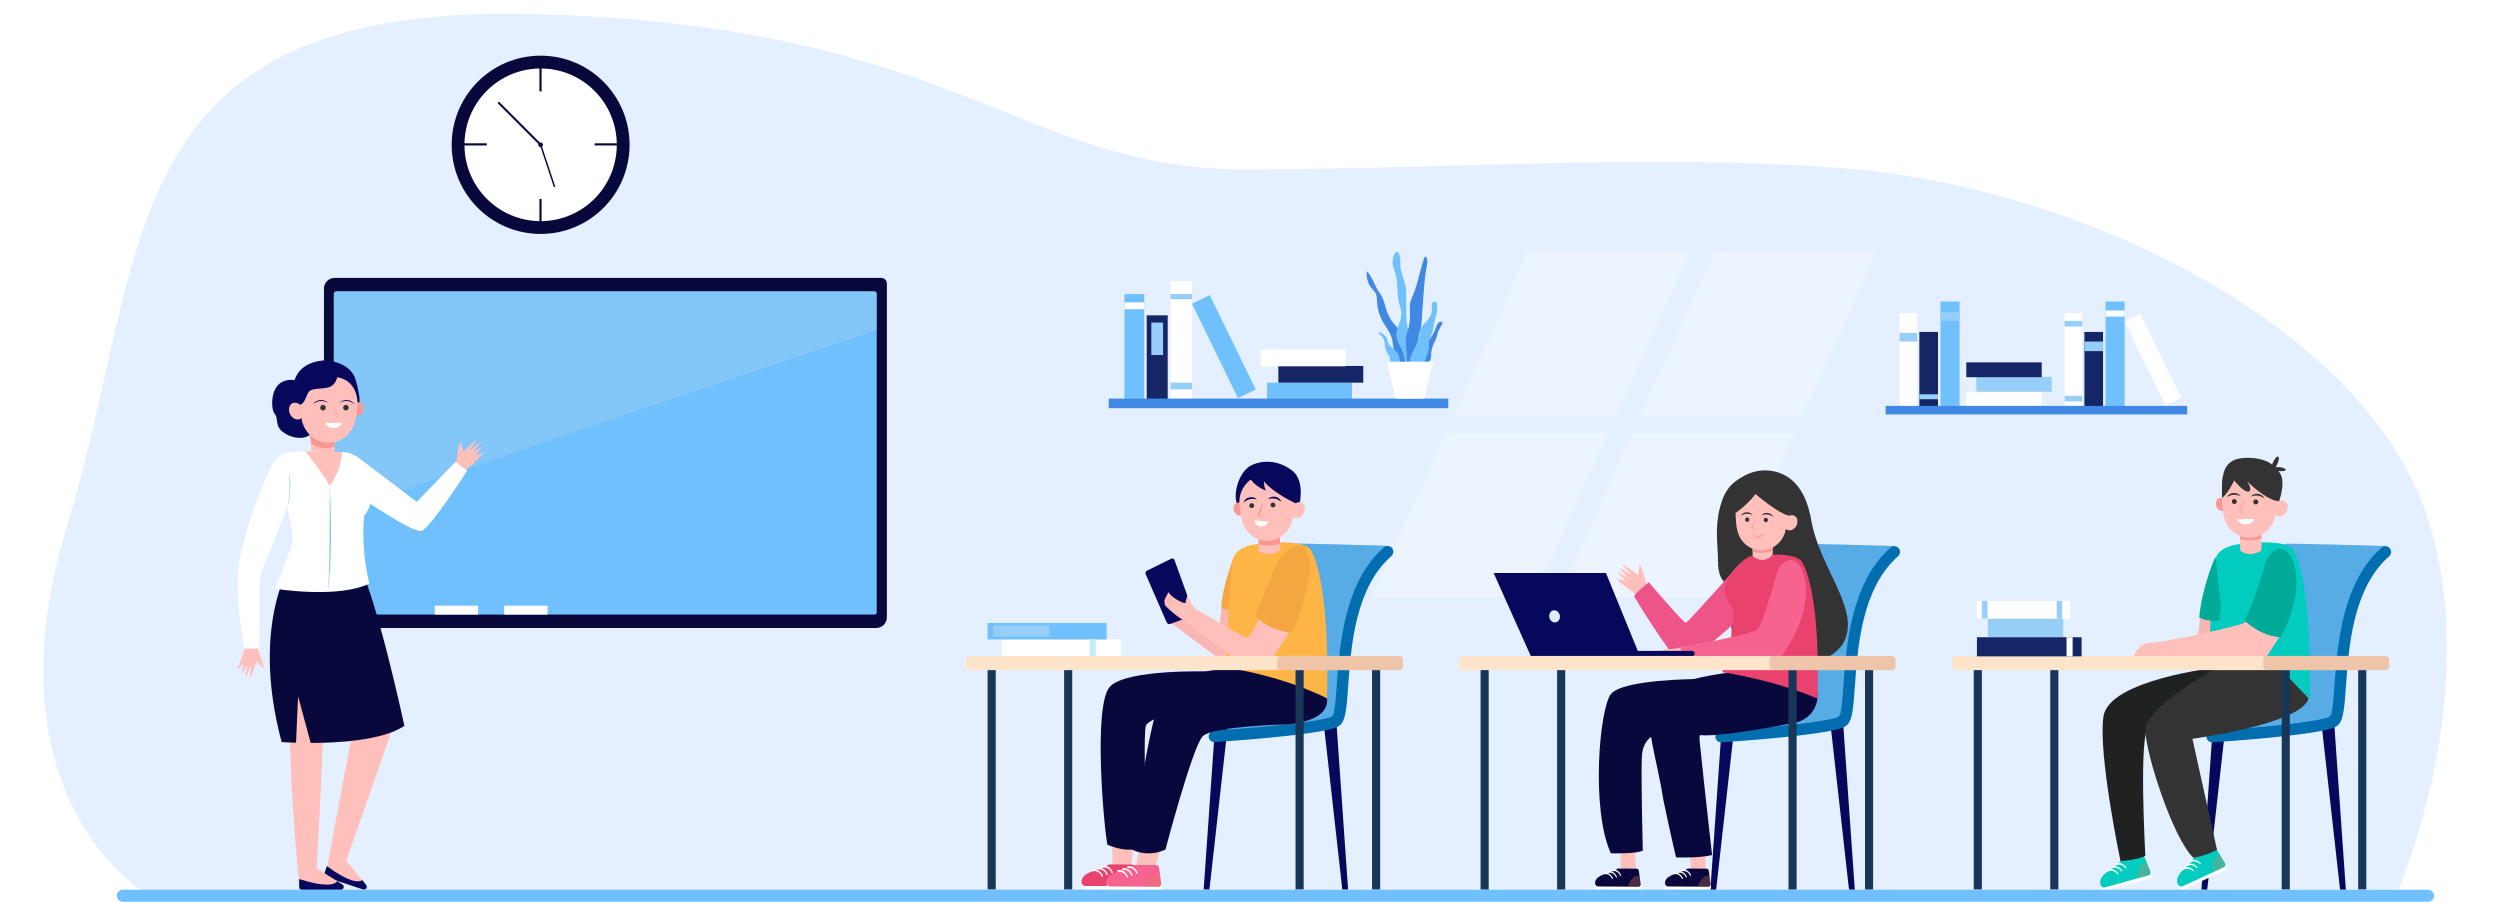 <?xml version="1.0" encoding="utf-8"?>
<!-- Generator: Adobe Illustrator 27.5.0, SVG Export Plug-In . SVG Version: 6.00 Build 0)  -->
<svg version="1.1" id="Layer_1" xmlns="http://www.w3.org/2000/svg" xmlns:xlink="http://www.w3.org/1999/xlink" x="0px" y="0px"
	 viewBox="0 0 5600 2020" style="enable-background:new 0 0 5600 2020;" xml:space="preserve">
<rect x="0.001" style="fill:#FFFFFF;" width="5600" height="2020"/>
<g>
	<path style="fill:#E4F0FF;" d="M322.972,1998.951c0,0-358.542-214.84-172.375-822.31
		C336.762,569.172,242.073,8.058,1192.667,31.447c950.593,23.39,1094.794,349.295,1596.474,347.993
		c501.679-1.303,886.672-35.325,1327.243-3.649c551.606,39.658,1157.12,354.764,1308.861,749.658
		c151.74,394.894-52.741,866.495-52.741,866.495L322.972,1998.951z"/>
	<path style="fill:#F9B5B2;" d="M4928.488,1380.85l-5.714,52.402c0,0,21.093,2.642,30.321,5.283
		c9.227,2.643,35.302-48.835,35.302-48.835s-27.831-11.934-29.15-11.934C4957.929,1377.767,4928.488,1380.85,4928.488,1380.85z"/>
	<g>
		<polygon style="fill:#07085B;" points="5228.854,1623.205 5254.729,1993 5241.792,1993 5200.824,1627.211 		"/>
		<polygon style="fill:#07085B;" points="4957.093,1623.205 4931.219,1993 4944.156,1993 4985.123,1627.211 		"/>
		<path style="fill:#57ACE5;" d="M5341.767,1223.146c0,0-206.822-6.128-220.207-5.172s-25.762,43.992-25.762,43.992
			s-60.414,224.142-59.21,230.306c1.204,6.165-56.362,150.603-56.362,150.603s49.656-1.321,51.854,0
			c2.197,1.32,192.035-16.294,194.672-18.055c2.637-1.762,12.304-34.788,12.744-36.55c0.439-1.762,14.94-130.346,14.94-130.346
			l7.471-70.896c0,0,28.563-60.828,29.003-61.019c0.439-0.191,26.807-53.475,28.563-56.116c1.758-2.643,29.003-32.146,29.881-34.789
			C5350.233,1232.462,5341.767,1223.146,5341.767,1223.146z"/>
		<path style="opacity:0.3;fill:#57ACE5;" d="M5341.767,1223.146c0,0-71.305-2.112-132.889-3.663
			c23.935,14.084,37.355,53.477,27.394,123.552c-8.464,59.552-17.87,124.181-55.367,201.684
			c-19.316,39.917-102.476,17.559-170.635,21.508c-14.686,38.111-30.044,76.647-30.044,76.647s49.656-1.32,51.854,0
			c2.197,1.321,192.035-16.293,194.672-18.055c2.637-1.761,12.304-34.787,12.744-36.549c0.439-1.762,14.94-130.346,14.94-130.346
			l7.471-70.896c0,0,28.563-60.828,29.003-61.019c0.439-0.191,26.806-53.475,28.563-56.116c1.758-2.643,29.003-32.146,29.881-34.789
			C5350.233,1232.462,5341.767,1223.146,5341.767,1223.146z"/>
		<g>
			<g>
				<path style="fill:#026EAF;" d="M4942.439,1650.768l-0.002-0.009c-0.438-7.07,4.892-13.168,11.945-13.646
					c22.1-1.5,69.896-4.921,119.054-9.584c94.23-8.939,128.298-16.258,140.491-20.082c4.209-1.32,7.443-4.739,8.521-9.024
					c3.307-13.17,5.245-40.508,6.867-63.376c6.153-86.783,16.304-229.884,105.466-308.453c5.563-4.902,14.128-4.027,18.646,1.856
					l0,0c4.112,5.358,3.409,13.017-1.664,17.472c-81.23,71.329-90.558,202.858-96.804,290.95
					c-3.563,50.217-5.761,74.865-16.729,86.334c-5.289,5.531-15.135,15.824-158.404,29.591
					c-50.827,4.882-100.859,8.467-123.709,10.018C4949.009,1663.297,4942.882,1657.892,4942.439,1650.768z M5220.259,1604.849
					L5220.259,1604.849L5220.259,1604.849z"/>
			</g>
		</g>
	</g>
	<path style="fill:#02CCC0;" d="M4948.627,1468.48c0,0,5.659-199.041,16.169-221.939c10.509-22.898,47.697-27.303,47.697-27.303
		s96.943-14.401,122.133,9.414c1.885,1.782,45.709,59.945,38.701,335.825c0,0-83.249-45.797-224.7-69.282V1468.48z"/>
	<g style="opacity:0.3;">
		<polygon style="fill:#FFFFFF;" points="3256.019,932.379 3618.719,932.379 3785.312,564.354 3422.611,564.354 		"/>
		<polygon style="fill:#FFFFFF;" points="3840.614,564.354 3674.021,932.379 4036.722,932.379 4203.314,564.354 		"/>
		<polygon style="fill:#FFFFFF;" points="3072.733,1337.28 3435.434,1337.28 3602.026,969.255 3239.326,969.255 		"/>
		<polygon style="fill:#FFFFFF;" points="3490.737,1337.28 3853.437,1337.28 4020.029,969.255 3657.329,969.255 		"/>
	</g>
	<rect x="2568.635" y="706.388" style="fill:#142666;" width="47.017" height="190.603"/>
	
		<rect x="2914.579" y="780.923" transform="matrix(-1.836970e-16 1 -1 -1.836970e-16 3809.326 -2057.275)" style="fill:#70C0FD;" width="37.443" height="190.206"/>
	
		<rect x="2939.885" y="743.354" transform="matrix(-1.836970e-16 1 -1 -1.836970e-16 3797.064 -2120.149)" style="fill:#142666;" width="37.443" height="190.207"/>
	
		<rect x="2900.52" y="706.726" transform="matrix(-1.836970e-16 1 -1 -1.836970e-16 3721.071 -2117.413)" style="fill:#FFFFFF;" width="37.443" height="190.206"/>
	<rect x="2621.943" y="629.611" style="fill:#FFFFFF;" width="48.079" height="264.562"/>
	<rect x="2518.767" y="658.772" style="fill:#70C0FD;" width="44.282" height="235.401"/>
	<polygon style="fill:#70C0FD;" points="2812.904,872.508 2773.11,891.976 2670.052,680.438 2709.846,660.97 	"/>
	<rect x="2483.623" y="892.838" style="fill:#4188E4;" width="760.549" height="21.532"/>
	<g>
		<rect x="4299.343" y="743.56" style="fill:#142666;" width="41.759" height="169.294"/>
		
			<rect x="4472.343" y="809.762" transform="matrix(-1.836970e-16 1 -1 -1.836970e-16 5383.205 -3594.739)" style="fill:#FFFFFF;" width="33.257" height="168.941"/>
		
			<rect x="4494.819" y="776.394" transform="matrix(-1.836970e-16 1 -1 -1.836970e-16 5372.313 -3650.582)" style="fill:#97CEF7;" width="33.257" height="168.942"/>
		
			<rect x="4472.343" y="743.861" transform="matrix(-1.836970e-16 1 -1 -1.836970e-16 5317.303 -3660.64)" style="fill:#142666;" width="33.257" height="168.941"/>
		<rect x="4346.69" y="675.368" style="fill:#70C0FD;" width="42.703" height="234.984"/>
		<rect x="4255.049" y="701.269" style="fill:#FFFFFF;" width="39.331" height="209.083"/>
		<g>
			<rect x="4669.08" y="743.56" style="fill:#142666;" width="41.761" height="169.294"/>
			<rect x="4716.429" y="675.368" style="fill:#70C0FD;" width="42.703" height="234.984"/>
			<rect x="4624.786" y="701.269" style="fill:#FFFFFF;" width="39.332" height="209.083"/>
			<polygon style="fill:#FFFFFF;" points="4886.04,891.108 4850.694,908.4 4759.159,720.512 4794.504,703.22 			"/>
		</g>
		<rect x="4223.834" y="909.166" style="fill:#4188E4;" width="675.519" height="19.125"/>
	</g>
	<g>
		<path style="fill:#FFFFFF;" d="M4887.668,1993.991l100.839-46.722c1.486-0.689,2.135-2.456,1.447-3.945l-2.58-5.593
			c-0.688-1.49-2.452-2.14-3.938-1.45l-100.84,46.721c-1.486,0.689-2.135,2.456-1.447,3.945l2.581,5.594
			C4884.418,1994.03,4886.181,1994.68,4887.668,1993.991z"/>
		<path style="fill:#02CCC0;" d="M4965.863,1903.906l17.62,28.929c2.173,3.567,1.7,7.939-0.992,9.188l-93.606,43.369
			c-2.431,1.127-5.554,0.682-8.185-1.66c-2.696-2.399-5.049-6.808-3.667-14.838c2.712-15.77,27.99-31.22,37.112-47.522
			c0.326-0.584,0.809-1.049,1.409-1.327l42.679-19.774C4960.668,1899.142,4963.899,1900.681,4965.863,1903.906z"/>
		<g>
			<path style="fill:#FFFFFF;" d="M4929.438,1935.15L4929.438,1935.15c0.48-0.741,0.187-2.027-0.615-2.737
				c-3.771-3.335-14.218-10.867-24.941-3.357c-0.62,0.434-0.651,1.567-0.098,2.466l0.018,0.028c0.535,0.869,1.423,1.19,2.021,0.772
				c9.629-6.69,18.659,0.03,21.766,2.852C4928.251,1935.775,4929.04,1935.766,4929.438,1935.15z"/>
		</g>
		<g>
			<path style="fill:#FFFFFF;" d="M4921.532,1943.588L4921.532,1943.588c0.479-0.741,0.186-2.027-0.617-2.737
				c-3.77-3.335-14.218-10.867-24.94-3.357c-0.621,0.435-0.652,1.567-0.099,2.466l0.018,0.029c0.537,0.868,1.423,1.189,2.023,0.771
				c9.628-6.69,18.658,0.031,21.765,2.852C4920.344,1944.213,4921.134,1944.204,4921.532,1943.588z"/>
		</g>
		<g>
			<path style="fill:#FFFFFF;" d="M4914.184,1951.447L4914.184,1951.447c0.479-0.741,0.187-2.027-0.616-2.737
				c-3.77-3.335-14.218-10.867-24.941-3.357c-0.619,0.434-0.652,1.567-0.098,2.466l0.018,0.028c0.536,0.869,1.423,1.19,2.023,0.772
				c9.628-6.69,18.658,0.031,21.764,2.852C4912.995,1952.072,4913.785,1952.063,4914.184,1951.447z"/>
		</g>
		<path style="opacity:0.3;fill:#E87B50;" d="M4956.962,1948.92c-1.89-21.325,5.938-29.967,12.475-33.472
			c1.475-0.791,3.325-0.216,4.22,1.251l9.827,16.136c2.173,3.567,1.7,7.938-0.993,9.187l-20.934,9.699
			C4959.518,1952.666,4957.165,1951.213,4956.962,1948.92z"/>
	</g>
	<g>
		<path style="fill:#FFFFFF;" d="M4711.967,1996.145l107.101-29.587c1.58-0.437,2.507-2.072,2.071-3.655l-1.635-5.939
			c-0.435-1.583-2.067-2.512-3.648-2.076l-107.1,29.587c-1.579,0.436-2.507,2.072-2.071,3.655l1.635,5.94
			C4708.755,1995.651,4710.388,1996.581,4711.967,1996.145z"/>
		<path style="fill:#02CCC0;" d="M4803.798,1920.07l12.668,31.425c1.562,3.875,0.382,8.111-2.479,8.901l-99.418,27.464
			c-2.582,0.713-5.59-0.237-7.804-2.978c-2.269-2.811-3.87-7.543-1.199-15.239c5.246-15.114,32.703-26.219,44.36-40.809
			c0.418-0.523,0.969-0.902,1.608-1.079l45.329-12.521C4799.45,1914.52,4802.385,1916.567,4803.798,1920.07z"/>
		<g>
			<path style="fill:#FFFFFF;" d="M4762.769,1944.932L4762.769,1944.932c0.594-0.652,0.515-1.969-0.163-2.801
				c-3.174-3.908-12.254-13.049-24.058-7.396c-0.682,0.327-0.898,1.44-0.498,2.416l0.013,0.032c0.388,0.944,1.209,1.406,1.87,1.093
				c10.589-5.025,18.402,3.085,21.007,6.376C4761.495,1945.354,4762.275,1945.475,4762.769,1944.932z"/>
		</g>
		<g>
			<path style="fill:#FFFFFF;" d="M4753.593,1951.962L4753.593,1951.962c0.593-0.652,0.513-1.97-0.162-2.802
				c-3.175-3.906-12.256-13.048-24.06-7.395c-0.681,0.326-0.897,1.439-0.497,2.416l0.013,0.031c0.388,0.945,1.21,1.407,1.87,1.094
				c10.589-5.025,18.402,3.084,21.006,6.376C4752.319,1952.384,4753.1,1952.505,4753.593,1951.962z"/>
		</g>
		<g>
			<path style="fill:#FFFFFF;" d="M4745.062,1958.513L4745.062,1958.513c0.596-0.652,0.516-1.97-0.162-2.802
				c-3.174-3.906-12.254-13.048-24.058-7.395c-0.683,0.326-0.899,1.439-0.499,2.416l0.014,0.031
				c0.387,0.945,1.209,1.407,1.869,1.094c10.59-5.025,18.402,3.084,21.007,6.376
				C4743.787,1958.936,4744.568,1959.056,4745.062,1958.513z"/>
		</g>
		<path style="opacity:0.3;fill:#E87B50;" d="M4787.679,1963.022c1.611-21.348,10.741-28.593,17.762-30.979
			c1.585-0.539,3.316,0.331,3.959,1.925l7.066,17.527c1.562,3.875,0.382,8.11-2.479,8.901l-22.232,6.142
			C4789.588,1967.137,4787.504,1965.318,4787.679,1963.022z"/>
	</g>
	<g>
		<path style="fill:#00AA99;" d="M4971.224,1389.7c1.809-15.797,3.404-30.281,3.404-32.19c0-4.403-11.956-110.969-11.956-110.969
			s-29.454,64.299-36.458,136.51C4935.161,1387.564,4949.778,1392.148,4971.224,1389.7z"/>
		<path style="fill:#F4A640;" d="M4964.731,1432.529l1.4,0.723c0,0,0.131-1.091,0.356-2.995
			C4965.898,1431.028,4965.312,1431.787,4964.731,1432.529z"/>
	</g>
	<path style="fill:#202121;" d="M4966.133,1495.195c0,0-241.399,27.008-254.29,109.208c-12.892,82.2,38.084,324.432,38.084,324.432
		s40.429-2.679,55.664-12.072c0,0-15.235-270.085,7.031-287.699c22.265-17.614,144.135-59.889,146.479-64.586
		C4961.444,1559.78,4966.133,1495.195,4966.133,1495.195z"/>
	<path style="fill:#333333;" d="M4966.133,1495.195c0,0-160.542,88.07-160.542,139.739s62.107,244.251,107.809,286.524
		c0,0,28.125-4.696,52.733-17.613l-55.078-248.948c0,0,244.916-32.88,260.148-90.42l-60.221-63.411L4966.133,1495.195z"/>
	<rect x="4421.227" y="1495.195" style="fill:#183658;" width="18.163" height="497.309"/>
	<rect x="4592.608" y="1495.195" style="fill:#183658;" width="18.163" height="497.309"/>
	<rect x="5110.982" y="1495.195" style="fill:#183658;" width="18.163" height="497.309"/>
	<rect x="5282.364" y="1495.195" style="fill:#183658;" width="18.163" height="497.309"/>
	<path style="fill:#FEE4CB;" d="M5343.668,1501.066h-963.072c-4.419,0-8-3.582-8-8v-15.706c0-4.418,3.581-8,8-8h963.072
		c4.419,0,8,3.582,8,8v15.706C5351.668,1497.484,5348.087,1501.066,5343.668,1501.066z"/>
	<path style="fill:#FFC0BB;" d="M5065.738,1179.712v49.702c0,2.761-1.577,5.278-4.071,6.449c-7.584,3.559-24.541,9.395-40.371,0.095
		c-2.137-1.255-3.396-3.61-3.396-6.092v-44.892L5065.738,1179.712z"/>
	<path style="fill:#F99893;" d="M5065.738,1206.33v-26.618l-47.839,5.263v22.583C5026.875,1210.28,5043.581,1213,5065.738,1206.33z"
		/>
	<path style="fill:#F99893;" d="M4987.352,1126.231c2.591,7.879-0.409,15.949-6.698,18.026c-6.29,2.076-13.489-2.627-16.081-10.506
		c-2.589-7.879,0.409-15.949,6.699-18.025C4977.562,1113.649,4984.761,1118.353,4987.352,1126.231z"/>
	<path style="fill:#FFC0BB;" d="M4986.465,1171.216c-1.678-3.437-3.046-7.055-4.082-10.813c-2.984-10.111-4.114-20.706-4.372-29.896
		c-0.056-1.972-0.224-3.936-0.43-5.897c-0.83-7.923-0.231-16.221,2.19-24.63c7.79-27.055,32.869-46.112,60.969-46.261
		c37.854-0.2,66.944,31.738,64.416,68.575c4.147-1.949,8.671-2.153,12.501-0.112c7.347,3.917,9.344,14.554,4.459,23.758
		c-4.886,9.204-14.804,13.49-22.152,9.573c-1.02-0.544-1.926-1.228-2.735-2.01c-5.341,31.124-32.632,53.55-63.335,50.92
		c-15.015-1.286-28.205-8.347-37.774-18.912c-0.646-0.622-1.318-1.345-2.02-2.18
		C4991.018,1179.666,4988.517,1175.562,4986.465,1171.216z"/>
	<path style="fill:#333333;" d="M5047.411,1123.89c-0.264,3.082,2.017,5.795,5.093,6.059c3.075,0.263,5.782-2.022,6.046-5.104
		c0.263-3.082-2.018-5.795-5.095-6.059C5050.38,1118.522,5047.672,1120.808,5047.411,1123.89z"/>
	<path style="fill:#333333;" d="M4999.313,1122.936c-0.263,3.082,2.018,5.794,5.094,6.058s5.783-2.021,6.044-5.104
		c0.265-3.082-2.016-5.794-5.092-6.058S4999.577,1119.853,4999.313,1122.936z"/>
	<path style="fill:#333333;" d="M5041.633,1112.245c2.825-0.886,5.506-1.567,8.172-1.955c2.66-0.392,5.276-0.434,7.82-0.081
		c2.528,0.382,5.067,0.984,7.477,2.16l0.938,0.383c0.313,0.133,0.591,0.329,0.898,0.477l1.841,0.965
		c1.236,0.669,2.376,1.504,3.747,2.171c-0.709-1.286-1.521-2.553-2.473-3.714c-1.062-1.032-2.031-2.256-3.342-3.057
		c-2.426-1.885-5.476-2.991-8.562-3.431c-3.105-0.427-6.296-0.034-9.15,1.033
		C5046.161,1108.294,5043.534,1109.928,5041.633,1112.245z"/>
	<g>
		<polygon style="fill:#07085B;" points="4128.854,1623.205 4154.729,1993 4141.792,1993 4100.824,1627.211 		"/>
		<polygon style="fill:#07085B;" points="3857.093,1623.205 3831.219,1993 3844.155,1993 3885.123,1627.211 		"/>
		<path style="fill:#57ACE5;" d="M4241.767,1223.146c0,0-206.822-6.128-220.207-5.172s-25.762,43.992-25.762,43.992
			s-60.414,224.142-59.21,230.306c1.204,6.165-56.362,150.603-56.362,150.603s49.656-1.321,51.854,0
			c2.197,1.32,192.035-16.294,194.672-18.055c2.637-1.762,12.304-34.788,12.744-36.55c0.439-1.762,14.941-130.346,14.941-130.346
			l7.47-70.896c0,0,28.563-60.828,29.003-61.019c0.439-0.191,26.807-53.475,28.564-56.116c1.757-2.643,29.002-32.146,29.88-34.789
			C4250.233,1232.462,4241.767,1223.146,4241.767,1223.146z"/>
		<path style="opacity:0.3;fill:#57ACE5;" d="M4241.767,1223.146c0,0-71.305-2.112-132.889-3.663
			c23.935,14.084,37.355,53.477,27.394,123.552c-8.464,59.552-17.87,124.181-55.368,201.684
			c-19.314,39.917-102.474,17.559-170.634,21.508c-14.685,38.111-30.044,76.647-30.044,76.647s49.656-1.32,51.854,0
			c2.197,1.321,192.035-16.293,194.672-18.055c2.637-1.761,12.304-34.787,12.744-36.549c0.439-1.762,14.941-130.346,14.941-130.346
			l7.47-70.896c0,0,28.563-60.828,29.003-61.019c0.439-0.191,26.806-53.475,28.564-56.116c1.757-2.643,29.002-32.146,29.88-34.789
			C4250.233,1232.462,4241.767,1223.146,4241.767,1223.146z"/>
		<g>
			<g>
				<path style="fill:#026EAF;" d="M3842.439,1650.768l-0.001-0.009c-0.439-7.07,4.891-13.168,11.944-13.646
					c22.1-1.5,69.896-4.921,119.054-9.584c94.23-8.939,128.298-16.258,140.491-20.082c4.209-1.32,7.443-4.739,8.521-9.024
					c3.307-13.17,5.245-40.508,6.867-63.376c6.153-86.783,16.304-229.884,105.466-308.453c5.563-4.902,14.128-4.027,18.646,1.856
					l0,0c4.113,5.358,3.409,13.017-1.664,17.472c-81.23,71.329-90.558,202.858-96.804,290.95
					c-3.563,50.217-5.761,74.865-16.729,86.334c-5.289,5.531-15.134,15.824-158.404,29.591
					c-50.827,4.882-100.859,8.467-123.709,10.018C3849.009,1663.297,3842.882,1657.892,3842.439,1650.768z M4120.259,1604.849
					L4120.259,1604.849L4120.259,1604.849z"/>
			</g>
		</g>
	</g>
	<path style="fill:#333333;" d="M5019.124,1111.47c-1.739-2.442-4.248-4.253-7.002-5.544c-2.776-1.262-5.931-1.872-9.059-1.66
		c-3.108,0.226-6.228,1.119-8.777,2.833c-1.361,0.709-2.415,1.863-3.545,2.819c-1.026,1.093-1.924,2.302-2.72,3.535
		c1.415-0.57,2.608-1.325,3.888-1.908l1.9-0.836c0.319-0.126,0.609-0.302,0.929-0.413l0.963-0.317
		c2.484-1.008,5.06-1.434,7.607-1.641c2.562-0.177,5.169,0.045,7.796,0.619C5013.738,1109.527,5016.366,1110.392,5019.124,1111.47z"
		/>
	<path style="fill:#F99893;" d="M5029.637,1117.227c-2.289,2.777-4.323,5.735-6.217,8.786c-1.898,3.05-3.62,6.21-5.086,9.541
		c-0.697,1.684-1.352,3.396-1.737,5.288c-0.08,0.48-0.143,0.975-0.154,1.5c-0.006,0.262,0.029,0.554,0.048,0.826
		c0.075,0.307,0.106,0.598,0.274,0.921c0.085,0.162,0.178,0.32,0.273,0.473l0.245,0.28c0.165,0.18,0.321,0.373,0.493,0.539
		c0.354,0.322,0.696,0.657,1.066,0.939c1.449,1.187,3.027,2.105,4.635,2.932c1.621,0.803,3.273,1.524,4.99,2.064
		c-2.989-1.963-6.008-3.919-8.479-6.286c-0.313-0.29-0.577-0.609-0.858-0.916l-0.379-0.475l-0.184-0.233
		c-0.008-0.045-0.021-0.083-0.041-0.118c-0.163-0.373-0.069-1.268,0.119-2.026c0.386-1.6,1.014-3.239,1.718-4.836
		c1.369-3.224,2.983-6.387,4.556-9.573C5026.512,1123.672,5028.122,1120.489,5029.637,1117.227z"/>
	<path style="fill:#333333;" d="M5089.393,1040.632c0,0-17.638-16.422-58.957-15.07s-49.875,23.387-53.222,55.109l-0.062,34.884
		c0,0,12.343-8.053,27.288-39.225c0,0,22.238,27.487,32.395,24.607c10.158-2.881-3.09-22.589-3.09-22.589
		s43.683,43.601,71.392,44.354c0,0,18.248-48.917-1.763-67.503c0,0,15.479,1.223,16.4-1.908c0.92-3.132-7.145-8.094-22.103-6.75
		c0,0,11.3-21.176,5.441-23.586C5097.251,1020.545,5089.393,1040.632,5089.393,1040.632z"/>
	<path style="fill:#FFFFFF;" d="M5011.137,1162.967c1.792,6.787,9.818,11.856,19.406,11.765c9.587-0.091,17.517-5.313,19.181-12.132
		L5011.137,1162.967z"/>
	<g>
		<path style="fill:#09083C;" d="M1962.591,1406.75H749.655c-13.255,0-24-10.745-24-24V646.481c0-13.255,10.745-24,24-24h1224.412
			c6.917,0,12.524,5.607,12.524,12.524v747.745C1986.591,1396.005,1975.846,1406.75,1962.591,1406.75z"/>
		<path style="fill:#70C0FD;" d="M1958.943,1376.606H752.671c-2.703,0-4.895-2.191-4.895-4.895V657.519
			c0-2.703,2.191-4.894,4.895-4.894h1206.271c2.703,0,4.895,2.191,4.895,4.894v714.193
			C1963.837,1374.415,1961.646,1376.606,1958.943,1376.606z"/>
		<path style="opacity:0.5;fill:#97CEF7;" d="M1963.837,738.823v-77.83c0-4.622-3.116-8.369-6.96-8.369H754.737
			c-3.844,0-6.961,3.747-6.961,8.369v489.526L1963.837,738.823z"/>
	</g>
	<g>
		<polygon style="fill:#FFC0BB;" points="749.38,990.045 749.503,999.963 750.628,1024.619 702.088,1018.231 696.798,1011.038 
			696.375,992.302 694.777,974.753 727.045,974.753 		"/>
		<path style="fill:#FFC0BB;" d="M794.126,1591.376c0,0,2.421,10.919,0,24.87c-2.421,13.951-65.375,345.751-65.375,345.751
			l33.225,4.853c0,0,108.419-308.144,114.473-328.767c6.053-20.624,12.712-49.74-7.869-72.184
			C847.999,1543.456,794.126,1591.376,794.126,1591.376z"/>
		<path style="fill:#FFC0BB;" d="M811.616,1971.588l-39.751-47.975l-39.751,16.516l9.955,13.764l43.301,21.777
			c0,0,18.509,3.717,19.467,3.454C805.795,1978.86,811.616,1971.588,811.616,1971.588z"/>
		<path style="fill:#07085B;" d="M811.616,1971.588l8.616,10.806c4.014,4.944-0.899,12.078-6.935,10.071l-83.415-27.732
			c-2.942-0.979-4.536-4.161-3.56-7.109l5.792-17.494C781.799,1976.321,802.771,1977.309,811.616,1971.588z"/>
		<path style="fill:#07085B;" d="M674.126,856.879c0,0-20.76-13.615-44.383,0c-23.623,13.615-23.623,59.534-14.317,70.523
			c9.306,10.99-0.477,25.863,18.135,40.21c18.612,14.347,48.246,19.612,65.165,2.852c16.919-16.76,4.511-54.146,4.511-54.146
			L674.126,856.879z"/>
		<path style="fill:#FFC0BB;" d="M755.515,1973.857l-45.671-28.534l-39.673,23.763l13.773,9.922l47.941,7.007
			c0,0,18.736-2.313,19.563-2.865C752.275,1982.597,755.515,1973.857,755.515,1973.857z"/>
		<path style="fill:#FFC0BB;" d="M645.337,1559.916c0,0,6.539,158.114,7.144,185.41c0.605,27.297,14.527,229.895,20.581,247.485
			l33.898-2.426c0,0,23.122-392.255,15.858-430.47C715.554,1521.701,645.337,1559.916,645.337,1559.916z"/>
		<path style="fill:#FFC0BB;" d="M572.686,1430.766c-11.679-2.406-14.593,5.139-26.402,2.673l2.774,18.25
			c-1.585,3.55-5.128,13.031-5.128,13.031c-13.153,38.188-12.428,34.08-11.121,34.789c1.308,0.709,11.189-13.416,12.311-12.102
			c1.122,1.314-5.655,24.04-3.64,23.438c2.015-0.601,10.818-20.816,11.958-20.058c1.14,0.759-5.719,22.594-2.75,23.356
			c2.97,0.764,9.682-23.409,11.794-21.841c2.111,1.568-5.391,26.16-2.572,26.418c2.371,0.217,11.432-27.083,14.255-35.777
			c0.364-1.122,1.832-1.377,2.568-0.456c11.335,14.187,13.041,14.62,14.309,13.02c0.903-1.142-4.93-16.582-9.567-31.339
			l-6.16-17.986L572.686,1430.766z"/>
		<path style="fill:#07085B;" d="M755.515,1973.857l11.573,7.538c5.363,3.425,2.942,11.746-3.418,11.746h-87.886
			c-3.1,0-5.613-2.518-5.613-5.624v-18.432C728.702,1987.759,748.917,1982.078,755.515,1973.857z"/>
		<path style="fill:#FFC0BB;" d="M1036.896,1009.57c0.226,1.101,1.58,1.522,2.374,0.729c6.155-6.142,25.646-25.343,27.562-24.129
			c2.278,1.444-14.721,19.027-13.61,21.273c1.111,2.247,17.259-15.324,19.446-13.387c2.187,1.936-13.074,17.462-12.436,18.601
			c0.638,1.139,16.845-12.17,18.813-11.804c1.968,0.366-13.608,16.683-13.226,18.284c0.382,1.603,14.869-6.077,15.67-4.907
			c0.802,1.169,1.531,1.815-26.14,28.466l-11.341,10.026l-13.67,3.177l-9.649-13.866c0,0,7.859-48.867,9.713-49.712
			C1032.169,991.512,1033.427,992.622,1036.896,1009.57z"/>
		<path style="fill:#09083C;" d="M667.757,1559.916l28.121,104.292c64.947-0.071,161.837-6.1,209.966-38.253
			c0,0-62.92-293.033-104.688-366.43l-143.46-7.886c0,0-99.485,138.868-26.847,410.616c0,0,12.42,0.916,32.242,1.493
			L667.757,1559.916z"/>
		<path style="fill:#F99893;" d="M790.257,912.011c-2.968,8.081-0.144,16.561,6.307,18.94c6.451,2.379,14.087-2.243,17.055-10.324
			c2.968-8.081,0.144-16.561-6.307-18.94C800.86,899.308,793.225,903.93,790.257,912.011z"/>
		<path style="fill:#F99893;" d="M694.253,970.31c0,0,1.282,9.952,2.121,21.992c10.849,8.793,24.874,13.291,39.492,11.4
			c4.808-0.622,9.372-1.907,13.636-3.739c-0.339-7.851-0.222-15.131,0.99-18.617C753.827,971.759,694.253,970.31,694.253,970.31z"/>
		<path style="fill:#FFFFFF;" d="M797.455,1021.006l135.911,103.152l87.02-89.437c0,0,26.031,20.123,26.031,19.751
			c0-0.373-81.813,127.819-101.894,134.527c-20.082,6.707-149.657-83.775-149.657-83.775L797.455,1021.006z"/>
		<path style="fill:#FFC0BB;" d="M789.575,958.708c1.862-3.505,3.411-7.209,4.62-11.071c3.456-10.383,5.004-21.333,5.599-30.858
			c0.128-2.044,0.373-4.075,0.656-6.104c1.144-8.189,0.817-16.818-1.395-25.629c-7.118-28.345-32.458-49.012-61.603-50.17
			c-39.264-1.561-70.578,30.533-69.264,68.838c-4.235-2.171-8.921-2.544-12.967-0.563c-7.762,3.801-10.211,14.764-5.471,24.487
			c4.741,9.723,14.876,14.524,22.639,10.724c1.078-0.528,2.042-1.206,2.91-1.987c4.433,32.479,31.946,56.718,63.891,55.087
			c15.623-0.798,29.558-7.651,39.859-18.269c0.692-0.623,1.415-1.348,2.174-2.189C784.55,967.313,787.292,963.144,789.575,958.708z"
			/>
		<path style="fill:#333333;" d="M729.797,912.862c0.176,3.452-2.475,6.393-5.919,6.569c-3.444,0.176-6.379-2.48-6.555-5.932
			c-0.176-3.452,2.475-6.393,5.919-6.569C726.687,906.755,729.622,909.411,729.797,912.862z"/>
		<path style="fill:#333333;" d="M781.057,912.862c0.175,3.452-2.475,6.393-5.919,6.569c-3.445,0.176-6.379-2.48-6.555-5.932
			c-0.175-3.452,2.475-6.393,5.919-6.569C777.947,906.755,780.881,909.411,781.057,912.862z"/>
		<g>
			<g>
				<path style="fill:#F99893;" d="M748.867,900.934c-0.037,2.018-0.058,4.032,0.021,6.043c0.054,2.009,0.171,4.015,0.367,6.006
					c0.214,1.987,0.476,3.972,0.961,5.891c0.467,1.91,1.116,3.814,2.243,5.322c0.148,0.179,0.276,0.38,0.445,0.535
					c0.164,0.168,0.304,0.319,0.508,0.517c0.191,0.188,0.384,0.372,0.554,0.583c0.18,0.2,0.349,0.409,0.5,0.634
					c0.63,0.876,1.088,1.907,1.235,2.998c0.332,2.198-0.56,4.397-1.96,5.946c-1.392,1.592-3.23,2.678-5.151,3.37
					c-1.935,0.675-3.968,0.986-5.983,0.974c1.001-0.12,1.991-0.289,2.962-0.519c0.97-0.24,1.915-0.563,2.819-0.965
					c1.809-0.786,3.475-1.923,4.686-3.422c1.202-1.482,1.916-3.394,1.581-5.221c-0.144-0.908-0.523-1.772-1.077-2.522
					c-0.131-0.192-0.28-0.374-0.439-0.547c-0.148-0.182-0.322-0.343-0.491-0.507l-0.556-0.555c-0.202-0.188-0.353-0.411-0.525-0.621
					c-0.645-0.865-1.113-1.819-1.494-2.788c-0.381-0.971-0.665-1.966-0.887-2.969c-0.443-2.006-0.685-4.035-0.8-6.063
					C748.152,908.996,748.344,904.938,748.867,900.934z"/>
			</g>
		</g>
		<path style="fill:#FFFFFF;" d="M815.514,1155.788c0.479-0.506,21.33-22.795,17.275-64.585
			c-2.201-22.68-13.88-43.394-24.235-57.723c-9.161-12.679-23.729-20.287-39.347-20.578c-28.518-0.529-74.038-1.154-74.038-1.154
			s-58.726-6.459-77.346,16.506c-18.62,22.965-81.643,182.286-85.224,258.358c-3.581,76.072,15.04,165.78,15.04,165.78
			s20.769,1.435,30.079,0c9.31-1.436-2.148-147.121,7.878-170.804c10.026-23.684,55.145-137.073,58.01-147.839l11.178,59.367
			c2.06,10.945,1.108,22.238-2.76,32.68c-9.485,25.604-27.794,74.803-35.165,93.035c0,0,140.992,22.731,210.459-11.717l-0.634-2.674
			C815.131,1255.754,811.438,1205.593,815.514,1155.788z"/>
		<g>
			<g>
				<path style="fill:#07085B;" d="M735.049,902.428c-2.838-1.508-5.788-2.63-8.791-3.377c-3.01-0.719-6.082-0.987-9.103-0.699
					c-1.513,0.125-3.006,0.432-4.47,0.846c-0.74,0.187-1.452,0.463-2.178,0.712c-0.362,0.125-0.707,0.296-1.064,0.439
					c-0.357,0.144-0.717,0.284-1.059,0.463c-2.79,1.333-5.418,3.081-7.988,5.027c1.908-2.601,4.345-4.847,7.163-6.565
					c1.406-0.861,2.914-1.585,4.498-2.104c1.578-0.532,3.222-0.901,4.888-1.046c3.33-0.313,6.713,0.139,9.81,1.259
					c1.555,0.544,3.037,1.263,4.439,2.091C732.583,900.322,733.915,901.273,735.049,902.428z"/>
			</g>
		</g>
		<g>
			<g>
				<path style="fill:#07085B;" d="M760.213,902.428c1.134-1.155,2.466-2.106,3.855-2.954c1.403-0.828,2.884-1.547,4.439-2.091
					c3.097-1.12,6.481-1.571,9.81-1.259c1.666,0.145,3.31,0.514,4.888,1.046c1.584,0.518,3.092,1.243,4.498,2.104
					c2.818,1.719,5.255,3.964,7.163,6.565c-2.57-1.946-5.198-3.694-7.988-5.027c-0.342-0.18-0.703-0.319-1.059-0.463
					c-0.357-0.142-0.702-0.314-1.064-0.439c-0.725-0.249-1.437-0.525-2.177-0.712c-1.464-0.415-2.958-0.721-4.47-0.846
					c-3.021-0.288-6.093-0.021-9.102,0.699C766.001,899.798,763.051,900.92,760.213,902.428z"/>
			</g>
		</g>
		<path style="fill:#FFC0BB;" d="M684.15,1011.038c0,0,44.858,56.964,54.402,77.527c0,0,26.332-34.625,27.483-75.896
			L684.15,1011.038z"/>
		<path style="fill:#81CAEF;" d="M738.552,1088.565c1.209,19.761,1.973,39.546,2.408,59.336c0.267,9.895,0.337,19.793,0.467,29.69
			c0.04,9.898,0.053,19.798-0.026,29.697c-0.043,4.95-0.103,9.899-0.212,14.85c-0.106,4.949-0.163,9.898-0.31,14.848
			c-0.348,9.896-0.615,19.795-1.198,29.683c-1.048,19.773-2.548,39.555-5.409,59.151l0.497-7.408l0.557-7.396
			c0.298-4.936,0.501-9.879,0.757-14.813l0.2-3.701l0.135-3.705l0.269-7.41l0.29-7.407l0.193-7.412
			c0.572-19.761,0.859-39.533,1.013-59.307c0.225-19.773,0.235-39.551,0.275-59.332L738.552,1088.565z"/>
		<path style="fill:#81CAEF;" d="M648.481,1114.991c-0.287,1.595-0.525,3.197-0.852,4.784c-0.349,1.583-0.646,3.174-1.063,4.74
			c-0.81,3.132-1.682,6.264-2.961,9.234c0.936-3.089,1.647-6.23,2.194-9.401c0.603-3.158,1.028-6.347,1.441-9.53
			c0.755-6.382,1.162-12.799,1.342-19.222l0.119-4.818l-0.029-4.822c0.057-3.217-0.161-6.429-0.206-9.647
			c-0.012-1.611-0.169-3.214-0.233-4.822l-0.241-4.828c-0.201-3.216-0.491-6.427-0.659-9.656c0.531,3.185,0.978,6.384,1.445,9.584
			c0.326,3.213,0.72,6.426,0.943,9.652l0.294,4.843c0.112,1.614,0.15,3.232,0.182,4.851l0.078,4.854L648.481,1114.991z"/>
		<path style="fill:#07085B;" d="M796.668,850.828c-12.292-42.323-68.403-43.819-68.403-43.819
			c-86.779,6.03-73.112,82.312-70.246,94.932c2.511-0.584,5.966-0.509,10.169,1.775c1.766,0.96,3.195,1.974,4.357,2.992
			c10.223-3.123,13.319-20.129,18.609-28.323c7.179-11.119,38.818-5.38,50.825-13.271c12.007-7.891,13.234-20.086,13.234-20.086
			c46.287,7.353,45.57,56.372,45.57,56.372c2.002-0.449,4.474-0.231,4.474-0.231S807.65,888.638,796.668,850.828z"/>
		<path style="fill:#FFFFFF;" d="M765.89,947.126c-1.578,6.503-9.141,11.491-18.293,11.591c-9.153,0.101-16.824-4.72-18.545-11.188
			L765.89,947.126z"/>
	</g>
	<g>
		<ellipse style="fill:#09083C;" cx="1211.011" cy="324.354" rx="199.238" ry="199.653"/>
		<ellipse style="fill:#FFFFFF;" cx="1211.011" cy="324.355" rx="170.597" ry="170.953"/>
		<g>
			
				<rect x="1056.565" y="291.966" transform="matrix(6.123234e-17 -1 1 6.123234e-17 735.575 1382.398)" style="fill:#09083C;" width="4.842" height="62.891"/>
			
				<rect x="1361.002" y="291.966" transform="matrix(6.123234e-17 -1 1 6.123234e-17 1040.012 1686.835)" style="fill:#09083C;" width="4.842" height="62.891"/>
			<rect x="1208.33" y="141.793" style="fill:#09083C;" width="4.832" height="63.022"/>
			<rect x="1208.33" y="445.644" style="fill:#09083C;" width="4.832" height="63.022"/>
			<path style="fill:#09083C;" d="M1216.217,324.354c0,2.881-2.331,5.217-5.206,5.217c-2.875,0-5.206-2.335-5.206-5.217
				c0-2.881,2.331-5.217,5.206-5.217C1213.886,319.138,1216.217,321.474,1216.217,324.354z"/>
			<g>
				<path style="fill:#09083C;" d="M1211.01,326.687c-0.595,0-1.191-0.228-1.646-0.683l-93.544-93.739
					c-0.909-0.911-0.909-2.388,0-3.298c0.908-0.911,2.383-0.911,3.292,0l93.544,93.739c0.909,0.911,0.909,2.388,0,3.298
					C1212.202,326.459,1211.606,326.687,1211.01,326.687z"/>
			</g>
			<g>
				<path style="fill:#09083C;" d="M1241.088,419.088c-0.387-0.195-0.7-0.538-0.847-0.982l-30.236-91.522
					c-0.294-0.889,0.187-1.849,1.075-2.143c0.887-0.295,1.845,0.188,2.139,1.077l30.236,91.522c0.294,0.889-0.188,1.849-1.075,2.143
					C1241.937,419.331,1241.476,419.284,1241.088,419.088z"/>
			</g>
		</g>
	</g>
	<g>
		<path style="fill:#FFC0BB;" d="M5067.163,1289.11c0.018-0.067,0.039-0.135,0.058-0.202
			C5067.202,1288.976,5067.181,1289.043,5067.163,1289.11z"/>
		<path style="fill:#FFC0BB;" d="M5068.438,1284.748c0.026-0.09,0.053-0.178,0.078-0.267
			C5068.49,1284.57,5068.464,1284.658,5068.438,1284.748z"/>
		<path style="fill:#FFC0BB;" d="M5069.677,1280.483c0.016-0.053,0.031-0.104,0.044-0.157
			C5069.708,1280.379,5069.692,1280.431,5069.677,1280.483z"/>
		<path style="fill:#FFC0BB;" d="M5071.909,1272.72c0.011-0.042,0.023-0.085,0.035-0.126
			C5071.933,1272.635,5071.92,1272.678,5071.909,1272.72z"/>
		<path style="fill:#FFC0BB;" d="M5074.694,1262.877c0.029-0.105,0.058-0.204,0.087-0.309
			C5074.752,1262.672,5074.724,1262.772,5074.694,1262.877z"/>
		<path style="fill:#FFC0BB;" d="M5108.259,1423.501c-45.363-1.825-77.268-32.779-77.268-32.779c0-0.002,0.002-0.004,0.002-0.004
			c-1.49,2.37-2.856,3.988-4.053,4.663c-14.063,7.927-191.913,46.021-209.49,44.476c-17.579-1.545-34.125,16-37.641,29.504h65.201
			h4.523h228.381C5077.915,1469.36,5109.221,1421.792,5108.259,1423.501z"/>
		<path style="fill:#FFC0BB;" d="M5073.849,1265.883c0.021-0.074,0.04-0.145,0.062-0.218
			C5073.889,1265.737,5073.869,1265.81,5073.849,1265.883z"/>
		<path style="fill:#FFC0BB;" d="M5072.878,1269.315c0.041-0.146,0.082-0.291,0.123-0.436
			C5072.96,1269.023,5072.918,1269.17,5072.878,1269.315z"/>
	</g>
	<path style="fill:#00AA99;" d="M5087.765,1238.779c-6.33,6.314-10.684,14.335-13.088,22.954
		c-7.602,27.246-34.001,106.808-47.316,127.967c0,0,35.557,35.781,80.921,37.606c15.832-28.086,31.773-68.151,35.122-107.063
		C5149.331,1251.379,5117.213,1209.4,5087.765,1238.779z"/>
	<g>
		<path style="fill:#4188E4;" d="M3148.358,767.774c-0.705-6.224-1.541-12.591-4.431-18.146
			c-3.513-6.754-9.685-11.627-15.076-16.996c-10.075-10.03-17.827-22.388-22.481-35.833c-3.598-10.397-5.392-21.474-10.35-31.292
			c-3.028-5.995-7.157-11.354-10.596-17.122c-8.129-13.633-12.553-29.746-23.576-41.157c-2.121,13.836,2.071,28.517,11.174,39.134
			c2.715,3.166,5.863,6.021,7.932,9.644c3.755,6.578,3.413,14.604,3.853,22.169c0.827,14.217,4.833,28.24,11.642,40.742
			c7.231,13.28,17.67,25.106,21.536,39.73c2.897,10.959,2.036,23.251,8.214,32.749c0.67,1.029,1.436,2.063,1.6,3.281
			c0.093,0.684-0.015,1.377-0.121,2.059c-0.139,0.882-0.276,1.765-0.415,2.647c-1.405,8.969-2.857,20.382,4.85,27.095
			c5.342,4.652,12.217,4.756,16.053-1.423c3.863-6.222,3.521-15.329,3.233-22.332C3150.92,791.06,3149.671,779.366,3148.358,767.774
			z"/>
		<path style="fill:#70C0FD;" d="M3162.241,760.56c-2.998-10.382-7.652-20.271-9.984-30.824c-2.263-10.236-2.28-20.819-2.288-31.303
			c-0.008-11.488-0.016-22.976-0.024-34.465c-0.005-7.152-0.013-14.343-1.195-21.396c-2.543-15.177-10.43-29.209-11.767-44.54
			c-0.577-6.629,0.094-13.33-0.636-19.944c-0.416-3.779-1.386-7.636-3.135-10.988c-1.881-3.605-7.078-3.446-8.782,0.247
			c-3.832,8.301-6.262,17.273-4.714,26.167c0.929,5.334,3.239,10.31,4.965,15.442c7.683,22.854,3.604,48.153,9.549,71.522
			c1.794,7.054,4.507,13.972,4.822,21.244c0.756,17.406-12.244,33.306-11.051,50.687c0.977,14.25,11.223,26.044,15.523,39.664
			c2.407,7.624,2.922,15.762,5.502,23.329c2.004,5.879,6.663,13.02,13.902,11.235c6.871-1.694,4.795-7.303,4.488-12.661
			C3166.378,795.851,3167.354,778.266,3162.241,760.56z"/>
		<path style="fill:#4188E4;" d="M3177.971,770.074c-0.303-5.395-1.214-10.82-0.459-16.17c0.638-4.519,2.436-8.777,3.72-13.155
			c2.407-8.204,3.004-16.815,3.587-25.347c1.06-15.508,2.119-31.017,3.179-46.525c1.647-24.106,3.303-48.282,7.811-72.019
			c1.251-6.59,2.656-13.731-0.306-19.748c-0.624-1.269-1.854-2.614-3.2-2.192c-0.959,0.3-1.431,1.358-1.778,2.302
			c-9.853,26.776-13.576,55.604-24.573,81.929c-2.635,6.306-5.699,12.51-7.063,19.209c-1.638,8.043-0.737,16.351-0.526,24.558
			c0.303,11.769-0.843,23.628-4.093,34.942c-1.7,5.919-3.978,11.706-4.909,17.794c-1.161,7.592-0.186,15.325,0.541,22.971
			c1.398,14.7,1.872,29.487,1.418,44.247c-0.267,8.677,7.058,8.45,11.91,3.119c3.393-3.728,3.361-7.821,4.523-12.462
			C3171.565,798.293,3178.896,786.593,3177.971,770.074z"/>
		<path style="fill:#70C0FD;" d="M3132.208,793.604c-6.477-10.407-19.38-16.324-23.52-27.866c-1.053-2.937-1.465-6.096-2.752-8.938
			c-2.858-6.313-9.356-9.88-15.745-12.784c-0.887-0.403-1.896,0.24-1.909,1.216l0,0c-0.021,1.552,0.715,3.032,2,3.898
			c4.922,3.313,8.662,8.378,10.328,14.085c1.973,6.764,1.117,14.18,3.569,20.784c2.06,5.545,6.298,10.078,8.29,15.647
			c1.82,5.092,1.629,10.654,2.484,15.994c0.855,5.34,3.228,11.007,8.131,13.266C3140.827,837.082,3136.393,800.327,3132.208,793.604
			z"/>
		<path style="fill:#4188E4;" d="M3205.999,790.169c-0.276,5.031,0.492,10.306-1.477,14.943c-1.259,2.966-3.525,5.365-5.385,7.996
			c-6.531,9.238-8.899,22.326-18.935,27.526c-0.662,0.343-1.4,0.65-2.134,0.514c-1.028-0.192-1.702-1.183-2.115-2.146
			c-2.46-5.732,0.301-12.19,1.936-18.211c0.285-1.053,0.525-2.227,0.023-3.196c-0.553-1.065-1.813-1.527-2.672-2.364
			c-1.715-1.668-1.553-4.427-1.213-6.797c0.852-5.921,2.047-11.792,3.58-17.574c0.869-3.278,1.873-6.586,3.762-9.4
			c2.08-3.099,5.1-5.412,7.927-7.844c12.495-10.75,22.067-24.878,27.425-40.483c1.16-3.378,2.194-6.945,4.59-9.59
			s6.666-4.007,9.584-1.955c2.076,1.461-6.428,15.138-7.419,16.778c-2.832,4.687-2.87,8.765-4.472,13.97
			C3215.082,765.089,3206.749,776.504,3205.999,790.169z"/>
		<path style="fill:#70C0FD;" d="M3196.108,795.987c1.855-4.8,3.728-9.662,4.34-14.773c0.68-5.682-0.223-11.492,0.748-17.131
			c1.248-7.25,5.475-13.626,7.567-20.678c1.511-5.092,1.882-10.442,2.789-15.677c2.596-14.967,9.633-29.593,7.612-44.649
			c-0.438-3.275-1.917-7.092-5.167-7.65c-2.942-0.506-5.621,2.185-6.386,5.076c-0.766,2.892-0.195,5.941,0.016,8.925
			c0.586,8.321-1.789,16.822-6.6,23.629c-4.623,6.541-11.33,11.466-15.489,18.312c-5.103,8.397-5.797,18.648-8.4,28.126
			c-5.178,18.85-18.164,35.294-20.532,54.7c-0.941,7.722,0.871,17.109,7.998,20.194
			C3185.217,843.314,3191.438,808.062,3196.108,795.987z"/>
		<path style="fill:#FFFFFF;" d="M3160.075,810.169h-3.297h-44.008c-3.233,0-5.62,3.026-4.872,6.179l17.244,72.715
			c0.536,2.262,2.553,3.858,4.872,3.858h26.764h3.297h26.763c2.32,0,4.337-1.597,4.873-3.858l17.244-72.715
			c0.747-3.153-1.639-6.179-4.873-6.179H3160.075z"/>
	</g>
	<path style="fill:#333333;" d="M3852.679,1136.857c10.412-40.595,26.986-56.691,55.801-71.844
		c22.067-11.605,48.145-15.343,74.89-6.68c54.535,17.665,68.607,77.445,74.116,108.353c18.783,105.372,106.901,195,74.836,267.108
		c-32.066,72.107-182.587,64.382-182.587,64.382l-69.037-49.751c0,0-6.126-121.132-6.147-131.021
		c-0.021-9.888-26.163-9.176-26.163-58.692C3848.387,1219.254,3840.432,1184.604,3852.679,1136.857z"/>
	<path style="fill:#FFC0BB;" d="M3669.859,1285.888c-0.1,1.223-1.513,1.857-2.478,1.104c-7.478-5.846-31.123-24.087-33.039-22.519
		c-2.279,1.865,18.452,18.681,17.543,21.262c-0.909,2.582-20.718-14.332-22.833-11.945c-2.116,2.387,16.462,17.202,15.921,18.521
		c-0.542,1.318-19.855-10.97-21.94-10.313s16.939,16.287,16.735,18.072c-0.204,1.786-16.913-4.626-17.628-3.253
		s-1.421,2.168,32.067,27.405l13.607,9.371l15.233,1.641l8.638-16.3c0,0-14.934-51.926-17.054-52.598
		C3672.612,1265.693,3671.394,1267.062,3669.859,1285.888z"/>
	<path style="fill:#EF5488;" d="M3897.774,1262.101c0,0-116.697,132.378-121.621,132.961c-4.923,0.584-83.138-91.028-83.138-91.028
		s-28.03,23.334-32.9,31.416c0,0,83.563,139.29,105.022,147.191c21.46,7.902,163.967-126.561,163.967-126.561L3897.774,1262.101z"/>
	<g>
		<path style="fill:#F4A640;" d="M3884.161,1432.529l1.4,0.723c0,0,0.131-1.091,0.355-2.995
			C3885.328,1431.028,3884.742,1431.787,3884.161,1432.529z"/>
	</g>
	<path style="fill:#FFC0BB;" d="M3992.304,1263.373c-5.95,5.937-10.043,13.478-12.304,21.581
		c-7.946,28.482-34.463,120.918-45.636,127.216c-13.221,7.452-180.428,43.268-196.953,41.814
		c-16.526-1.453-32.083,15.042-35.389,27.738h61.301h4.252h214.713c0,0,56.069-69.067,62.326-141.761
		C4050.186,1275.22,4019.991,1235.752,3992.304,1263.373z"/>
	<path style="fill:#FFC0BB;" d="M3970.842,1209.407v46.728c0,2.596-1.483,4.963-3.829,6.063c-7.13,3.346-23.072,8.833-37.954,0.089
		c-2.009-1.18-3.194-3.394-3.194-5.727v-42.205L3970.842,1209.407z"/>
	<path style="fill:#F99893;" d="M3970.841,1234.433v-25.025l-44.977,4.948v21.231
		C3934.303,1238.146,3950.009,1240.703,3970.841,1234.433z"/>
	<path style="fill:#FFC0BB;" d="M3896.312,1201.419c-1.576-3.23-2.863-6.632-3.838-10.165c-2.806-9.507-3.868-19.468-4.109-28.107
		c-0.053-1.854-0.211-3.701-0.404-5.545c-0.781-7.449-0.218-15.25,2.059-23.156c7.323-25.436,30.902-43.354,57.32-43.492
		c35.59-0.188,62.938,29.839,60.559,64.472c3.901-1.833,8.155-2.025,11.755-0.106c6.909,3.683,8.785,13.683,4.192,22.336
		c-4.594,8.654-13.917,12.684-20.826,9.001c-0.959-0.511-1.811-1.154-2.572-1.889c-5.021,29.261-30.679,50.345-59.544,47.872
		c-14.117-1.21-26.519-7.848-35.514-17.78c-0.607-0.585-1.239-1.265-1.899-2.05
		C3900.593,1209.364,3898.24,1205.505,3896.312,1201.419z"/>
	<g>
		<path style="fill:#333333;" d="M3950.624,1164.336c-0.228,2.666,1.745,5.014,4.406,5.241c2.662,0.228,5.003-1.749,5.23-4.416
			s-1.745-5.013-4.406-5.241C3953.193,1159.692,3950.852,1161.669,3950.624,1164.336z"/>
		<path style="fill:#333333;" d="M3909.014,1163.51c-0.228,2.667,1.745,5.014,4.406,5.241s5.003-1.749,5.23-4.416
			c0.228-2.666-1.746-5.013-4.406-5.241C3911.582,1158.866,3909.241,1160.843,3909.014,1163.51z"/>
		<path style="fill:#333333;" d="M3945.626,1154.262c2.443-0.767,4.763-1.356,7.07-1.691c2.301-0.339,4.564-0.375,6.766-0.07
			c2.187,0.33,4.383,0.852,6.469,1.868l0.811,0.331c0.271,0.116,0.51,0.285,0.777,0.413l1.593,0.835
			c1.068,0.578,2.055,1.301,3.241,1.878c-0.613-1.112-1.316-2.209-2.138-3.214c-0.919-0.893-1.759-1.951-2.893-2.644
			c-2.099-1.631-4.737-2.588-7.407-2.968c-2.688-0.369-5.445-0.03-7.917,0.894
			C3949.544,1150.844,3947.271,1152.257,3945.626,1154.262z"/>
		<path style="fill:#333333;" d="M3926.151,1153.591c-1.504-2.113-3.674-3.68-6.058-4.797c-2.401-1.091-5.131-1.619-7.837-1.437
			c-2.689,0.195-5.388,0.969-7.593,2.452c-1.179,0.612-2.089,1.611-3.067,2.438c-0.888,0.945-1.665,1.991-2.353,3.059
			c1.223-0.494,2.257-1.146,3.362-1.65l1.646-0.724c0.276-0.108,0.526-0.262,0.804-0.358l0.832-0.274
			c2.15-0.871,4.377-1.239,6.582-1.419c2.216-0.152,4.472,0.039,6.744,0.536C3921.493,1151.91,3923.767,1152.657,3926.151,1153.591z
			"/>
		<path style="fill:#F99893;" d="M3935.248,1158.571c-1.981,2.402-3.741,4.962-5.379,7.601c-1.642,2.639-3.133,5.373-4.4,8.256
			c-0.603,1.456-1.17,2.938-1.503,4.574c-0.069,0.416-0.123,0.844-0.133,1.298c-0.006,0.227,0.023,0.479,0.041,0.715
			c0.064,0.265,0.092,0.517,0.237,0.797c0.073,0.14,0.153,0.277,0.236,0.408l0.212,0.242c0.143,0.156,0.277,0.323,0.427,0.468
			c0.306,0.277,0.603,0.568,0.923,0.812c1.254,1.027,2.619,1.822,4.01,2.537c1.402,0.694,2.831,1.318,4.317,1.786
			c-2.587-1.698-5.198-3.391-7.336-5.438c-0.272-0.251-0.501-0.528-0.743-0.793l-0.328-0.41l-0.158-0.202
			c-0.007-0.039-0.019-0.072-0.035-0.103c-0.143-0.323-0.061-1.097,0.103-1.753c0.332-1.385,0.877-2.802,1.484-4.184
			c1.187-2.789,2.583-5.525,3.942-8.283C3932.544,1164.147,3933.937,1161.395,3935.248,1158.571z"/>
	</g>
	<polygon style="fill:#FFC0BB;" points="3818.294,1882.729 3821.063,1952 3787.786,1952.229 3784.61,1886.814 	"/>
	<g>
		<path style="fill:#FFFFFF;" d="M3733.43,1991.783l95.64,0.646c2.091,0.014,3.771-1.635,3.753-3.683l-0.024-2.759
			c-0.018-2.048-1.727-3.72-3.817-3.733l-95.64-0.646c-2.092-0.015-3.771,1.634-3.754,3.682l0.025,2.76
			C3729.63,1990.098,3731.339,1991.769,3733.43,1991.783z"/>
		<path style="fill:#09083C;" d="M3827.77,1951.341l3.668,28.318c0.452,3.492-1.514,6.647-4.13,6.629l-90.951-0.614
			c-2.361-0.017-4.71-1.476-5.974-4.199c-1.298-2.793-1.589-6.988,2.434-12.599c8.044-11.22,34.773-13.788,47.774-23.325
			l42.366,0.287C3825.323,1945.854,3827.36,1948.184,3827.77,1951.341z"/>
		<g>
			<path style="fill:#FFFFFF;" d="M3787.167,1962.025L3787.167,1962.025c0.654-0.392,0.885-1.475,0.497-2.303
				c-1.819-3.889-7.484-13.365-18.825-11.503c-0.654,0.108-1.092,0.958-0.973,1.84l0.004,0.028c0.116,0.853,0.712,1.415,1.346,1.313
				c10.164-1.632,14.982,6.72,16.455,9.979C3785.985,1962.074,3786.624,1962.351,3787.167,1962.025z"/>
		</g>
		<g>
			<path style="fill:#FFFFFF;" d="M3777.753,1965.604L3777.753,1965.604c0.654-0.392,0.885-1.475,0.497-2.303
				c-1.819-3.888-7.483-13.364-18.824-11.503c-0.655,0.108-1.093,0.958-0.974,1.84l0.004,0.028c0.116,0.853,0.712,1.415,1.346,1.313
				c10.164-1.633,14.982,6.719,16.455,9.978C3776.571,1965.652,3777.21,1965.929,3777.753,1965.604z"/>
		</g>
		<g>
			<path style="fill:#FFFFFF;" d="M3768.998,1968.942L3768.998,1968.942c0.653-0.392,0.885-1.475,0.497-2.303
				c-1.819-3.888-7.484-13.364-18.824-11.503c-0.655,0.108-1.093,0.958-0.974,1.84l0.004,0.028c0.116,0.853,0.712,1.415,1.346,1.313
				c10.163-1.633,14.982,6.719,16.455,9.978C3767.816,1968.991,3768.454,1969.268,3768.998,1968.942z"/>
		</g>
		<path style="opacity:0.3;fill:#E87B50;" d="M3803.033,1986.124c6.964-22.81,19.294-25.252,26.045-24.678l2.359,18.213
			c0.452,3.492-1.514,6.646-4.13,6.629L3803.033,1986.124z"/>
	</g>
	<polygon style="fill:#FFC0BB;" points="3661.713,1882.729 3664.483,1949 3631.205,1949.229 3628.029,1886.814 	"/>
	<g>
		<path style="fill:#FFFFFF;" d="M3576.849,1991.783l95.64,0.646c2.091,0.014,3.771-1.635,3.753-3.683l-0.024-2.759
			c-0.018-2.048-1.728-3.72-3.817-3.733l-95.641-0.646c-2.09-0.015-3.771,1.634-3.752,3.682l0.023,2.76
			C3573.049,1990.098,3574.759,1991.769,3576.849,1991.783z"/>
		<path style="fill:#09083C;" d="M3671.188,1951.341l3.668,28.318c0.452,3.492-1.514,6.647-4.13,6.629l-90.95-0.614
			c-2.362-0.017-4.711-1.476-5.976-4.199c-1.296-2.793-1.588-6.988,2.435-12.599c8.043-11.22,34.773-13.788,47.775-23.325
			l42.365,0.287C3668.742,1945.854,3670.78,1948.184,3671.188,1951.341z"/>
		<g>
			<path style="fill:#FFFFFF;" d="M3630.586,1962.025L3630.586,1962.025c0.653-0.392,0.885-1.475,0.497-2.303
				c-1.819-3.889-7.484-13.365-18.824-11.503c-0.656,0.108-1.093,0.958-0.974,1.84l0.005,0.028c0.115,0.853,0.711,1.415,1.345,1.313
				c10.163-1.632,14.982,6.72,16.456,9.979C3629.404,1962.074,3630.042,1962.351,3630.586,1962.025z"/>
		</g>
		<g>
			<path style="fill:#FFFFFF;" d="M3621.173,1965.604L3621.173,1965.604c0.653-0.392,0.884-1.475,0.496-2.303
				c-1.819-3.888-7.484-13.364-18.824-11.503c-0.655,0.108-1.092,0.958-0.973,1.84l0.004,0.028c0.115,0.853,0.711,1.415,1.346,1.313
				c10.163-1.633,14.981,6.719,16.455,9.978C3619.991,1965.652,3620.629,1965.929,3621.173,1965.604z"/>
		</g>
		<g>
			<path style="fill:#FFFFFF;" d="M3612.417,1968.942L3612.417,1968.942c0.654-0.392,0.885-1.475,0.497-2.303
				c-1.819-3.888-7.484-13.364-18.825-11.503c-0.654,0.108-1.092,0.958-0.973,1.84l0.004,0.028c0.115,0.853,0.712,1.415,1.346,1.313
				c10.163-1.633,14.982,6.719,16.455,9.978C3611.235,1968.991,3611.874,1969.268,3612.417,1968.942z"/>
		</g>
		<path style="opacity:0.3;fill:#E87B50;" d="M3646.452,1986.124c6.963-22.81,19.294-25.252,26.045-24.678l2.359,18.213
			c0.452,3.492-1.514,6.646-4.13,6.629L3646.452,1986.124z"/>
	</g>
	<path style="fill:#09083C;" d="M3799.335,1521.096c0,0-165.526,0.6-191.071,33.876c-25.544,33.277-44.958,258.022,0,356.317
		c0,0,58.241,2.048,71.524-6.144c0,0-4.088-165.872-2.044-209.899s32.696-50.171,36.784-54.267
		C3718.615,1636.884,3799.335,1521.096,3799.335,1521.096z"/>
	<path style="fill:#09083C;" d="M3818.044,1762.246c-1.492-13.839-3.429-31.814-5.526-52.158l0,0
		c-3.748-39.955-8.467-63.904-3.461-63.42c39.879,3.861,148.341-15.507,212.41-28.027c38.981-7.617,61.293-50.15,43.961-85.959
		c-2.174-4.49-4.799-8.447-7.942-11.586c-29.914-29.877-91.667-20.287-91.597-24.469c-349.472,29.17-272.468,89.172-239.694,296.332
		l0,0c0.184,0.887,0.367,1.776,0.551,2.659l0,0c14.217,68.503,27.632,124.886,27.632,124.886s51.089,2.048,80.72-5.119
		C3835.132,1915.701,3825.886,1834.787,3818.044,1762.246z"/>
	<path style="fill:#EA426E;" d="M4033.609,1255.143c-11.388-10.768-38.376-13.224-63.327-12.875c0.347,0.15,0.559,0.244,0.559,0.244
		c-21.893,24.371-44.977,2.855-44.977,2.855l0,0c-4.457,0.536-7.078,0.925-7.078,0.925s-16.566,7.871-34.458,30.095
		c-0.253,0.313-19.456,20.853-21.349,45.254c-1.35,17.389,20.956,42.781,20.956,52.717s-10.282,81.959-10.282,81.959l3.882-0.482
		c-0.005,0.212-0.008,0.387-0.005,0.482c0.027,0.906-7.951,2.175-18.112,3.424c-0.448,12.871-0.676,20.878-0.676,20.878v25.116
		c132.986,22.08,212.635,59.341,212.635,59.341C4077.965,1305.705,4035.382,1256.818,4033.609,1255.143z"/>
	<path style="fill:#F76390;" d="M3992.305,1263.373c-5.951,5.937-10.044,13.478-12.305,21.581
		c-7.946,28.482-34.463,120.918-45.636,127.216c-10.512,5.925-118.361,29.778-170.429,38.576c0,0,3.814,15.527,7.235,30.977h211.117
		c0,0,56.069-69.067,62.326-141.761C4050.186,1275.22,4019.991,1235.752,3992.305,1263.373z"/>
	<path style="fill:#07085B;" d="M3345.698,1283.475h251.647l71.351,174.521h121.221c3.391,0,6.138,2.754,6.138,6.15l0,0
		c0,3.396-2.747,6.15-6.138,6.15h-360.592L3345.698,1283.475z"/>
	<path style="fill:#DAEEF7;" d="M3470.48,1383.063c1.485,7.438,7.954,12.412,14.45,11.109c6.495-1.302,10.557-8.388,9.071-15.826
		s-7.955-12.412-14.45-11.109C3473.057,1368.539,3468.995,1375.625,3470.48,1383.063z"/>
	<path style="fill:#333333;" d="M3908.372,1085.935c0,0,67.592,62.39,99.525,69.49c0,0,4.254-48.376,3.841-50.032
		c-0.413-1.655-40.487-39.744-42.967-39.33c-2.479,0.414-75.191,10.764-75.191,10.764l-19.927,49.267L3908.372,1085.935z"/>
	<path style="fill:#333333;" d="M3870.03,1099.183l17.635,50.002c0,0,35.543-25.161,49.235-50.002
		c13.693-24.84-35.471-15.731-35.471-15.731L3870.03,1099.183z"/>
	<path style="opacity:0.3;fill:#F99893;" d="M3949.974,1196.579c0,0-6.699-1.882-12.561,2.589c0,0-6.94-3.697-11.896,0.654
		c0,0,3.13,9.744,14,8.304C3950.387,1206.685,3949.974,1196.579,3949.974,1196.579z"/>
	<path style="fill:#F99893;" d="M3955.442,1192.622c-1.165,1.09-2.385,2.104-3.683,3.007c-1.277,0.928-2.609,1.773-3.997,2.503
		c-2.771,1.459-5.724,2.558-8.789,3.035c-3.063,0.493-6.203,0.33-9.243-0.368c-3.033-0.744-5.941-2.032-8.71-3.613
		c1.255,0.985,2.591,1.877,4.004,2.647c1.412,0.774,2.926,1.354,4.466,1.86c1.555,0.46,3.163,0.763,4.79,0.879
		c1.628,0.096,3.266,0.021,4.881-0.216c3.221-0.532,6.311-1.724,9.059-3.424C3950.964,1197.236,3953.468,1195.143,3955.442,1192.622
		z"/>
	<rect x="973.82" y="1356.717" style="fill:#FFFFFF;" width="97.263" height="19.89"/>
	<rect x="1129.349" y="1356.717" style="fill:#FFFFFF;" width="97.263" height="19.89"/>
	<rect x="4255.049" y="745.709" style="fill:#97CEF7;" width="39.331" height="19.375"/>
	<rect x="4346.69" y="699.472" style="fill:#97CEF7;" width="42.703" height="19.375"/>
	<rect x="4299.343" y="883.247" style="fill:#97CEF7;" width="41.759" height="10.986"/>
	<rect x="4624.786" y="718.847" style="fill:#97CEF7;" width="39.332" height="12.477"/>
	<rect x="4624.786" y="886.724" style="fill:#97CEF7;" width="39.332" height="12.477"/>
	<rect x="4669.08" y="765.084" style="fill:#97CEF7;" width="41.761" height="21.431"/>
	<rect x="4716.429" y="695.508" style="fill:#FFFFFF;" width="42.703" height="13.651"/>
	<g>
		
			<rect x="4516.248" y="1322.041" transform="matrix(-1.836970e-16 1 -1 -1.836970e-16 5943.682 -3130.66)" style="fill:#97CEF7;" width="41.847" height="168.941"/>
		
			<rect x="4524.161" y="1331.583" transform="matrix(-1.836970e-16 1 -1 -1.836970e-16 5994.388 -3096.726)" style="fill:#142666;" width="42.793" height="234.495"/>
		
			<rect x="4512.927" y="1261.557" transform="matrix(-1.836970e-16 1 -1 -1.836970e-16 5898.515 -3166.753)" style="fill:#FFFFFF;" width="39.414" height="208.648"/>
		
			<rect x="4593.484" y="1359.655" transform="matrix(-1.836970e-16 1 -1 -1.836970e-16 5979.072 -3247.311)" style="fill:#97CEF7;" width="39.414" height="12.451"/>
		
			<rect x="4425.957" y="1359.655" transform="matrix(-1.836970e-16 1 -1 -1.836970e-16 5811.544 -3079.783)" style="fill:#97CEF7;" width="39.414" height="12.452"/>
		
			<rect x="4614.498" y="1442.021" transform="matrix(-1.836970e-16 1 -1 -1.836970e-16 6084.726 -3187.064)" style="fill:#FFFFFF;" width="42.793" height="13.621"/>
	</g>
	<rect x="2518.767" y="677.307" style="fill:#FFFFFF;" width="44.282" height="15.266"/>
	<rect x="2578.96" y="722.517" style="fill:#97CEF7;" width="26.367" height="72.714"/>
	<rect x="2621.943" y="658.772" style="fill:#97CEF7;" width="48.079" height="11.489"/>
	<rect x="2621.943" y="857.179" style="fill:#97CEF7;" width="48.079" height="15.059"/>
	<g>
		<polygon style="fill:#07085B;" points="2993.854,1622.709 3019.729,1992.504 3006.792,1992.504 2965.824,1626.715 		"/>
		<polygon style="fill:#07085B;" points="2722.093,1622.709 2696.219,1992.504 2709.155,1992.504 2750.123,1626.715 		"/>
		<path style="fill:#57ACE5;" d="M3106.767,1222.648c0,0-206.822-6.127-220.207-5.172c-13.385,0.957-25.762,43.992-25.762,43.992
			s-60.414,224.142-59.21,230.307s-56.363,150.602-56.363,150.602s49.657-1.32,51.854,0c2.197,1.321,192.035-16.293,194.672-18.055
			c2.637-1.761,12.305-34.788,12.744-36.549c0.439-1.762,14.94-130.346,14.94-130.346l7.471-70.897c0,0,28.563-60.827,29.003-61.019
			c0.439-0.19,26.807-53.474,28.564-56.116c1.757-2.642,29.002-32.146,29.881-34.788
			C3115.233,1231.966,3106.767,1222.648,3106.767,1222.648z"/>
		<path style="opacity:0.3;fill:#57ACE5;" d="M3106.767,1222.648c0,0-71.304-2.112-132.889-3.663
			c23.935,14.084,37.355,53.478,27.395,123.553c-8.465,59.552-17.871,124.181-55.369,201.683
			c-19.314,39.918-102.474,17.559-170.634,21.508c-14.685,38.112-30.044,76.648-30.044,76.648s49.656-1.32,51.854,0
			c2.197,1.321,192.035-16.293,194.672-18.055s12.305-34.788,12.744-36.549c0.439-1.762,14.94-130.346,14.94-130.346l7.471-70.897
			c0,0,28.563-60.827,29.003-61.019s26.806-53.474,28.564-56.116c1.757-2.642,29.003-32.146,29.881-34.788
			C3115.233,1231.966,3106.767,1222.648,3106.767,1222.648z"/>
		<g>
			<g>
				<path style="fill:#026EAF;" d="M2707.439,1650.271l-0.001-0.008c-0.439-7.071,4.891-13.168,11.944-13.646
					c22.1-1.5,69.896-4.921,119.054-9.584c94.23-8.939,128.298-16.258,140.491-20.083c4.209-1.32,7.443-4.738,8.521-9.024
					c3.307-13.17,5.245-40.507,6.867-63.376c6.154-86.782,16.304-229.884,105.466-308.452c5.563-4.903,14.128-4.028,18.646,1.856
					l0,0c4.114,5.358,3.41,13.016-1.664,17.472c-81.23,71.329-90.558,202.858-96.804,290.95
					c-3.563,50.217-5.761,74.864-16.729,86.334c-5.289,5.531-15.134,15.824-158.404,29.591
					c-50.827,4.882-100.858,8.467-123.709,10.018C2714.009,1662.8,2707.883,1657.396,2707.439,1650.271z M2985.259,1604.353
					L2985.259,1604.353L2985.259,1604.353z"/>
			</g>
		</g>
	</g>
	<polygon style="fill:#FFC0BB;" points="2541.295,1879.474 2533.462,1942.493 2491.292,1945.771 2491.945,1887.329 	"/>
	<g>
		<path style="fill:#FFFFFF;" d="M2427.215,1991.899l115.204,0.779c2.518,0.017,4.542-1.969,4.521-4.436l-0.029-3.323
			c-0.022-2.467-2.081-4.48-4.599-4.497l-115.204-0.779c-2.518-0.017-4.542,1.969-4.521,4.436l0.029,3.324
			C2422.638,1989.869,2424.697,1991.883,2427.215,1991.899z"/>
		<path style="fill:#EA426E;" d="M2540.853,1943.185l4.418,34.112c0.545,4.206-1.823,8.006-4.975,7.984l-109.555-0.74
			c-2.845-0.02-5.674-1.777-7.197-5.059c-1.562-3.364-1.912-8.418,2.933-15.175c9.688-13.515,41.887-16.609,57.547-28.097
			l51.032,0.346C2537.906,1936.575,2540.36,1939.382,2540.853,1943.185z"/>
		<g>
			<path style="fill:#FFFFFF;" d="M2491.945,1956.055L2491.945,1956.055c0.788-0.471,1.065-1.775,0.599-2.773
				c-2.192-4.684-9.016-16.099-22.676-13.855c-0.789,0.13-1.316,1.154-1.172,2.216l0.005,0.034c0.139,1.027,0.857,1.704,1.621,1.582
				c12.242-1.967,18.046,8.093,19.821,12.019C2490.522,1956.114,2491.29,1956.447,2491.945,1956.055z"/>
		</g>
		<g>
			<path style="fill:#FFFFFF;" d="M2480.605,1960.365L2480.605,1960.365c0.788-0.472,1.065-1.775,0.599-2.773
				c-2.191-4.684-9.015-16.099-22.675-13.855c-0.79,0.129-1.316,1.153-1.172,2.215l0.004,0.035c0.14,1.026,0.857,1.704,1.621,1.581
				c12.242-1.966,18.047,8.094,19.821,12.02C2479.183,1960.424,2479.951,1960.758,2480.605,1960.365z"/>
		</g>
		<g>
			<path style="fill:#FFFFFF;" d="M2470.06,1964.388L2470.06,1964.388c0.788-0.472,1.065-1.776,0.599-2.774
				c-2.191-4.684-9.016-16.098-22.676-13.855c-0.789,0.13-1.315,1.154-1.172,2.216l0.005,0.034c0.139,1.027,0.857,1.705,1.621,1.582
				c12.242-1.967,18.047,8.093,19.821,12.019C2468.636,1964.446,2469.404,1964.779,2470.06,1964.388z"/>
		</g>
		<path style="opacity:0.3;fill:#E87B50;" d="M2511.057,1985.083c8.388-27.476,23.24-30.417,31.373-29.725l2.841,21.938
			c0.545,4.206-1.822,8.006-4.975,7.984L2511.057,1985.083z"/>
	</g>
	<polygon style="fill:#F9B5B2;" points="2735.921,1361.041 2728.956,1433.691 2756.64,1438.977 2771.883,1410.185 
		2769.384,1372.042 2747.852,1357.047 	"/>
	<path style="fill:#F4A640;" d="M2764.021,1246.541c0,0-28.1,73.276-28.1,114.5c0,0,14.73,9.68,35.962,7.038
		c21.231-2.643,3.385-86.31,4.179-88.512C2776.854,1277.365,2764.021,1246.541,2764.021,1246.541z"/>
	<polygon style="fill:#FFC0BB;" points="2606.031,1880.816 2587.389,1941.628 2544.473,1941.924 2551.947,1897.53 	"/>
	<path style="fill:#F9B5B2;" d="M2854.192,1413.896l-51.586,77.958l-68.571-13.552l-116.385-87.004l20.414-30.257
		c0,0,109.05,65.502,118.329,67.336c9.278,1.834,34.577-57.403,34.577-57.403L2854.192,1413.896z"/>
	<g>
		<path style="fill:#FFFFFF;" d="M2482.829,1993.027l115.204,0.778c2.518,0.017,4.542-1.969,4.52-4.436l-0.029-3.323
			c-0.022-2.467-2.081-4.48-4.599-4.497l-115.204-0.778c-2.518-0.018-4.542,1.969-4.52,4.435l0.029,3.324
			C2478.252,1990.997,2480.311,1993.01,2482.829,1993.027z"/>
		<path style="fill:#F76390;" d="M2596.467,1944.313l4.418,34.111c0.545,4.206-1.823,8.006-4.976,7.984l-109.554-0.74
			c-2.846-0.02-5.674-1.777-7.197-5.059c-1.562-3.364-1.913-8.418,2.932-15.175c9.688-13.515,41.887-16.609,57.548-28.096
			l51.032,0.345C2593.52,1937.703,2595.975,1940.51,2596.467,1944.313z"/>
		<g>
			<path style="fill:#FFFFFF;" d="M2547.559,1957.183L2547.559,1957.183c0.788-0.472,1.065-1.776,0.599-2.773
				c-2.191-4.685-9.015-16.099-22.675-13.856c-0.79,0.13-1.316,1.154-1.172,2.216l0.005,0.034c0.14,1.027,0.857,1.705,1.621,1.582
				c12.242-1.966,18.047,8.093,19.821,12.02C2546.136,1957.241,2546.904,1957.574,2547.559,1957.183z"/>
		</g>
		<g>
			<path style="fill:#FFFFFF;" d="M2536.22,1961.492L2536.22,1961.492c0.787-0.471,1.065-1.775,0.599-2.773
				c-2.192-4.684-9.016-16.099-22.676-13.855c-0.789,0.13-1.315,1.154-1.172,2.216l0.005,0.034c0.139,1.027,0.857,1.704,1.621,1.582
				c12.242-1.967,18.046,8.093,19.821,12.02C2534.796,1961.552,2535.564,1961.885,2536.22,1961.492z"/>
		</g>
		<g>
			<path style="fill:#FFFFFF;" d="M2525.673,1965.515L2525.673,1965.515c0.788-0.472,1.066-1.776,0.599-2.773
				c-2.191-4.684-9.015-16.099-22.675-13.856c-0.789,0.13-1.316,1.154-1.172,2.216l0.004,0.034c0.14,1.027,0.857,1.705,1.621,1.582
				c12.243-1.966,18.047,8.094,19.821,12.02C2524.25,1965.573,2525.019,1965.906,2525.673,1965.515z"/>
		</g>
		<path style="opacity:0.3;fill:#E87B50;" d="M2566.67,1986.211c8.389-27.476,23.241-30.417,31.373-29.726l2.842,21.938
			c0.545,4.206-1.823,8.006-4.975,7.984L2566.67,1986.211z"/>
	</g>
	<path style="fill:#09083C;" d="M2972.552,1564.478c-5.859-54.604-70.536-55.485-70.536-55.485l-34.793-3.025l-0.845-7.389
		c0,0-239.907-28.557-272.71,80.258c-32.802,108.813-57.687,324.175-57.687,324.175s31.671,19.269,74.654,0
		c0,0,60.795-231.229,83.561-253.899c22.765-22.669,186.367-26.402,186.367-26.402S2978.411,1619.082,2972.552,1564.478z"/>
	<path style="fill:#FEB546;" d="M2747.852,1468.48c0,0,5.659-199.041,16.169-221.939c10.509-22.898,47.697-27.303,47.697-27.303
		s96.943-14.401,122.132,9.414c1.886,1.782,45.71,59.945,38.702,335.825c0,0-83.249-45.797-224.7-69.282V1468.48z"/>
	<path style="fill:#FFC0BB;" d="M2867.087,1179.712v49.702c0,2.761-1.577,5.278-4.072,6.449c-7.584,3.559-24.541,9.395-40.371,0.095
		c-2.136-1.255-3.397-3.61-3.397-6.092v-44.892L2867.087,1179.712z"/>
	<path style="fill:#F99893;" d="M2867.087,1217.886v-26.618l-47.841,5.263v22.583
		C2828.222,1221.836,2844.929,1224.556,2867.087,1217.886z"/>
	<rect x="2244.486" y="1432.371" style="fill:#FFFFFF;" width="266.593" height="36.989"/>
	<rect x="2212.261" y="1395.381" style="fill:#70C0FD;" width="266.593" height="36.99"/>
	<path style="fill:#09083C;" d="M2707.277,1504.026c0,0-179.214-5.667-219.935,32.871s-13.408,328.607-6.621,355.205
		c0,0,37.161,17.709,66.571,8.642c29.409-9.068,18.098-136.018,18.098-136.018s-3.394-121.282,1.131-138.284
		c4.524-17.003,66.736-29.471,66.736-29.471s96.145-66.875,90.489-66.875S2707.277,1504.026,2707.277,1504.026z"/>
	<path style="fill:#07085B;" d="M2659.509,1333.781l-28.659-79.22c-1.085-3.001-4.531-4.393-7.39-2.984l-54.237,26.713
		c-2.917,1.437-4.189,4.918-2.89,7.902l46.916,107.721c1.43,3.284,5.169,4.879,8.522,3.637l47.575-17.632L2659.509,1333.781z"/>
	<path style="fill:#FFC0BB;" d="M2610.978,1339.449c0.022-0.213,0.056-0.42,0.107-0.617c1.334-5.159,2.8-5.791,3.775-5.783
		c-0.175-0.833-0.17-1.614,0.063-2.321c2.424-7.37,5.193-0.688,5.193-0.688c6.877,10.235,28.133,19.418,28.133,19.418l7.258,1.578
		c-0.361-1.212,4.001-17.254,4.001-17.254s15.163,27.544,15.308,27.871c0.482,1.268-7.516,12.535-10.876,16.236
		c-3.34,3.712-9.911,12.699-10.329,13.409c0,0-15.751-10.021-21.392-14.938c-6.559-5.426-16.84-14.14-20.871-18.68
		c-2.905-3.271-3.017-6.521-2.34-9.042C2607.281,1345.146,2609.034,1341.781,2610.978,1339.449z"/>
	<g>
		<path style="fill:#F99893;" d="M2611.083,1339.042c0.301,2.065,1.14,4.023,2.144,5.855c1.009,1.84,2.295,3.514,3.699,5.067
			c1.447,1.514,3.013,2.915,4.728,4.104c0.839,0.619,1.752,1.13,2.623,1.693c0.918,0.488,1.842,0.965,2.776,1.408
			c-1.698-1.195-3.396-2.351-4.979-3.657c-1.585-1.298-3.091-2.68-4.486-4.167c-1.383-1.497-2.646-3.102-3.767-4.808
			C2612.721,1342.823,2611.745,1341.006,2611.083,1339.042z"/>
		<path style="fill:#F99893;" d="M2608.977,1348.641c0.463,2.036,1.454,3.922,2.599,5.668c1.15,1.755,2.563,3.322,4.086,4.76
			c1.562,1.395,3.232,2.668,5.036,3.719c0.885,0.551,1.835,0.987,2.747,1.48c0.955,0.415,1.912,0.816,2.878,1.185
			c-1.787-1.057-3.571-2.075-5.25-3.253c-1.683-1.168-3.293-2.427-4.8-3.799c-1.496-1.384-2.881-2.883-4.133-4.495
			C2610.906,1352.281,2609.792,1350.547,2608.977,1348.641z"/>
		<path style="fill:#F99893;" d="M2614.86,1333.049c0.301,2.066,1.141,4.024,2.145,5.855c1.009,1.841,2.295,3.515,3.699,5.067
			c1.447,1.515,3.013,2.915,4.728,4.105c0.839,0.619,1.752,1.129,2.623,1.692c0.918,0.489,1.842,0.965,2.776,1.408
			c-1.698-1.194-3.396-2.35-4.978-3.657c-1.585-1.298-3.092-2.679-4.486-4.166c-1.383-1.497-2.646-3.102-3.767-4.808
			C2616.498,1336.83,2615.522,1335.014,2614.86,1333.049z"/>
	</g>
	<path style="fill:#FFC0BB;" d="M2890.153,1413.896l-51.586,77.958l-68.57-13.552l-116.386-87.004l20.414-30.257
		c0,0,109.05,65.502,118.328,67.336c9.279,1.834,34.578-57.403,34.578-57.403L2890.153,1413.896z"/>
	<path style="fill:#F4A640;" d="M2934.375,1281.678c-5.637,30.92-20.439,102.524-41.831,135.588c0,0-51.738-3.784-80.87-39.165
		c0,0,39.82-98.387,50.216-118.55c8.354-16.205,48.631-64.381,68.547-16.584C2935.525,1255.181,2936.747,1268.658,2934.375,1281.678
		z"/>
	<g>
		<rect x="2212.261" y="1495.195" style="fill:#183658;" width="18.163" height="497.309"/>
		<rect x="2383.642" y="1495.195" style="fill:#183658;" width="18.164" height="497.309"/>
		<rect x="2902.016" y="1495.195" style="fill:#183658;" width="18.164" height="497.309"/>
		<rect x="3073.397" y="1495.195" style="fill:#183658;" width="18.163" height="497.309"/>
		<path style="fill:#FEE4CB;" d="M3134.701,1501.066h-963.072c-4.418,0-8-3.582-8-8v-15.706c0-4.418,3.582-8,8-8h963.072
			c4.419,0,8,3.582,8,8v15.706C3142.701,1497.484,3139.12,1501.066,3134.701,1501.066z"/>
	</g>
	<g>
		<path style="fill:#07085B;" d="M2909.45,1136.815c0,0,16.549-59.268-15.563-83.254c-32.114-23.986-67.311-23.128-91.806-10.798
			c-24.495,12.329-40.878,58.539-31.35,85.824l80.459-21.873L2909.45,1136.815z"/>
		<path style="fill:#F99893;" d="M2786.575,1136.202c2.953,7.675,0.379,15.815-5.748,18.183s-13.488-1.936-16.44-9.611
			c-2.953-7.675-0.38-15.815,5.748-18.183C2776.262,1124.224,2783.622,1128.526,2786.575,1136.202z"/>
		<path style="fill:#FFC0BB;" d="M2787.907,1180.796c-1.829-3.321-3.363-6.836-4.573-10.508c-3.453-9.866-5.092-20.303-5.799-29.392
			c-0.151-1.951-0.415-3.887-0.716-5.82c-1.212-7.806-1.026-16.053,0.959-24.5c6.385-27.179,30.286-47.29,58.107-48.823
			c37.48-2.066,67.858,28.13,67.162,64.736c4.014-2.136,8.484-2.562,12.378-0.729c7.47,3.517,9.969,13.952,5.583,23.309
			c-4.387,9.356-13.998,14.091-21.467,10.574c-1.038-0.488-1.969-1.121-2.81-1.854c-3.76,31.086-29.686,54.643-60.222,53.553
			c-14.934-0.533-28.344-6.875-38.339-16.865c-0.67-0.585-1.372-1.268-2.108-2.06
			C2792.833,1188.94,2790.153,1184.999,2787.907,1180.796z"/>
		<path style="fill:#F99893;" d="M2825.344,1124.379c-0.421,3.624-0.741,7.167-1.215,10.626c-0.507,3.378-1.175,6.979-2.731,9.262
			l-0.303,0.358c-0.114,0.135-0.146,0.209-0.376,0.448c-0.36,0.429-0.781,0.778-1.068,1.288c-0.63,0.943-1.104,2.065-1.221,3.252
			c-0.28,2.396,0.808,4.652,2.278,6.099c3.008,2.992,7.176,3.598,10.715,3.028c-3.486-0.919-6.777-2.419-8.561-4.897
			c-0.819-1.227-1.319-2.563-1.009-3.75c0.116-0.589,0.366-1.155,0.76-1.671c0.143-0.282,0.448-0.496,0.652-0.757l0.503-0.563
			l0.565-0.663c1.294-1.844,1.817-3.777,2.19-5.656c0.334-1.892,0.46-3.744,0.437-5.594
			C2826.911,1131.507,2826.428,1127.877,2825.344,1124.379z"/>
		<path style="fill:#333333;" d="M2845.94,1130.919c-0.109,3.065,2.282,5.64,5.342,5.749c3.059,0.109,5.627-2.288,5.736-5.354
			s-2.283-5.639-5.342-5.748C2848.617,1125.457,2846.049,1127.854,2845.94,1130.919z"/>
		<path style="fill:#333333;" d="M2798.261,1132.347c-0.109,3.065,2.282,5.64,5.342,5.749c3.059,0.108,5.627-2.288,5.736-5.354
			c0.108-3.065-2.283-5.639-5.342-5.748C2800.938,1126.885,2798.369,1129.281,2798.261,1132.347z"/>
		<path style="fill:#07085B;" d="M2840.036,1117.845c2.884-0.638,5.585-1.083,8.237-1.273c2.647-0.188,5.215-0.046,7.687,0.465
			c2.454,0.539,4.907,1.28,7.218,2.572c1.241,0.502,2.29,1.352,3.535,1.997c1.191,0.724,2.279,1.608,3.621,2.335
			c-0.59-1.342-1.298-2.665-2.148-3.896c-0.955-1.129-1.856-2.389-3.093-3.291c-2.275-2.052-5.241-3.367-8.288-4.008
			c-3.067-0.629-6.271-0.438-9.176,0.459C2844.738,1114.124,2842.036,1115.623,2840.036,1117.845z"/>
		<path style="fill:#07085B;" d="M2815.476,1118.576c-2.067-2.16-4.813-3.575-7.73-4.405c-2.931-0.807-6.139-0.899-9.187-0.177
			c-3.025,0.733-5.949,2.14-8.162,4.261c-1.208,0.939-2.069,2.227-2.99,3.384c-0.813,1.256-1.479,2.601-2.028,3.96
			c1.319-0.768,2.38-1.686,3.548-2.445c1.225-0.684,2.247-1.564,3.473-2.104c2.27-1.362,4.699-2.178,7.136-2.792
			c2.455-0.587,5.016-0.808,7.668-0.701C2809.86,1117.665,2812.573,1118.027,2815.476,1118.576z"/>
		<path style="fill:#07085B;" d="M2902.095,1127.31c3.78-2.999,6.563-2.643,6.563-2.643l-0.811-19.44l-5.499-11.93
			c0,0-22.168-32.424-22.963-33.239s-18.311-11.75-19.393-12.319c-1.083-0.569-26.403,2.14-26.403,2.14
			s-43.845-10.983-37.385,12.522c6.46,23.507,38.236,37.065,39.94,36.107c-5.021-5.423-4.921-20.205-4.921-20.205
			C2853.021,1104.153,2895.478,1124.272,2902.095,1127.31z"/>
		<path style="fill:#FFFFFF;" d="M2809.753,1165.915c0.979,7.006,7.213,12.663,15.105,13.179c7.893,0.517,14.797-4.28,16.664-11.1
			L2809.753,1165.915z"/>
	</g>
	<path style="opacity:0.5;fill:#E0A689;" d="M3134.701,1501.066h-266.12c-4.418,0-8-3.582-8-8v-15.706c0-4.418,3.582-8,8-8h266.12
		c4.419,0,8,3.582,8,8v15.706C3142.701,1497.484,3139.12,1501.066,3134.701,1501.066z"/>
	<rect x="2224.918" y="1401.105" style="fill:#97CEF7;" width="126.119" height="24.66"/>
	<rect x="2441.122" y="1432.371" style="fill:#C9EAFD;" width="13.623" height="36.989"/>
	<path style="fill:#70C0FD;" d="M5438.787,2020H275.204c-7.456,0-13.5-6.044-13.5-13.5v-0.054c0-7.456,6.044-13.5,13.5-13.5
		h5163.583c7.456,0,13.5,6.044,13.5,13.5v0.054C5452.287,2013.956,5446.243,2020,5438.787,2020z"/>
	<rect x="3316.498" y="1495.195" style="fill:#183658;" width="18.163" height="497.309"/>
	<rect x="3487.88" y="1495.195" style="fill:#183658;" width="18.163" height="497.309"/>
	<rect x="4006.253" y="1495.195" style="fill:#183658;" width="18.164" height="497.309"/>
	<rect x="4177.636" y="1495.195" style="fill:#183658;" width="18.162" height="497.309"/>
	<path style="fill:#FEE4CB;" d="M4238.938,1501.066h-963.071c-4.418,0-8-3.582-8-8v-15.706c0-4.418,3.582-8,8-8h963.071
		c4.42,0,8,3.582,8,8v15.706C4246.938,1497.484,4243.357,1501.066,4238.938,1501.066z"/>
	<path style="opacity:0.5;fill:#E0A689;" d="M4237.749,1501.066h-266.12c-4.418,0-8-3.582-8-8v-15.706c0-4.418,3.582-8,8-8h266.12
		c4.419,0,8,3.582,8,8v15.706C4245.749,1497.484,4242.168,1501.066,4237.749,1501.066z"/>
	<path style="opacity:0.5;fill:#E0A689;" d="M5343.798,1501.066h-266.121c-4.418,0-8-3.582-8-8v-15.706c0-4.418,3.582-8,8-8h266.121
		c4.418,0,8,3.582,8,8v15.706C5351.798,1497.484,5348.216,1501.066,5343.798,1501.066z"/>
</g>
</svg>
